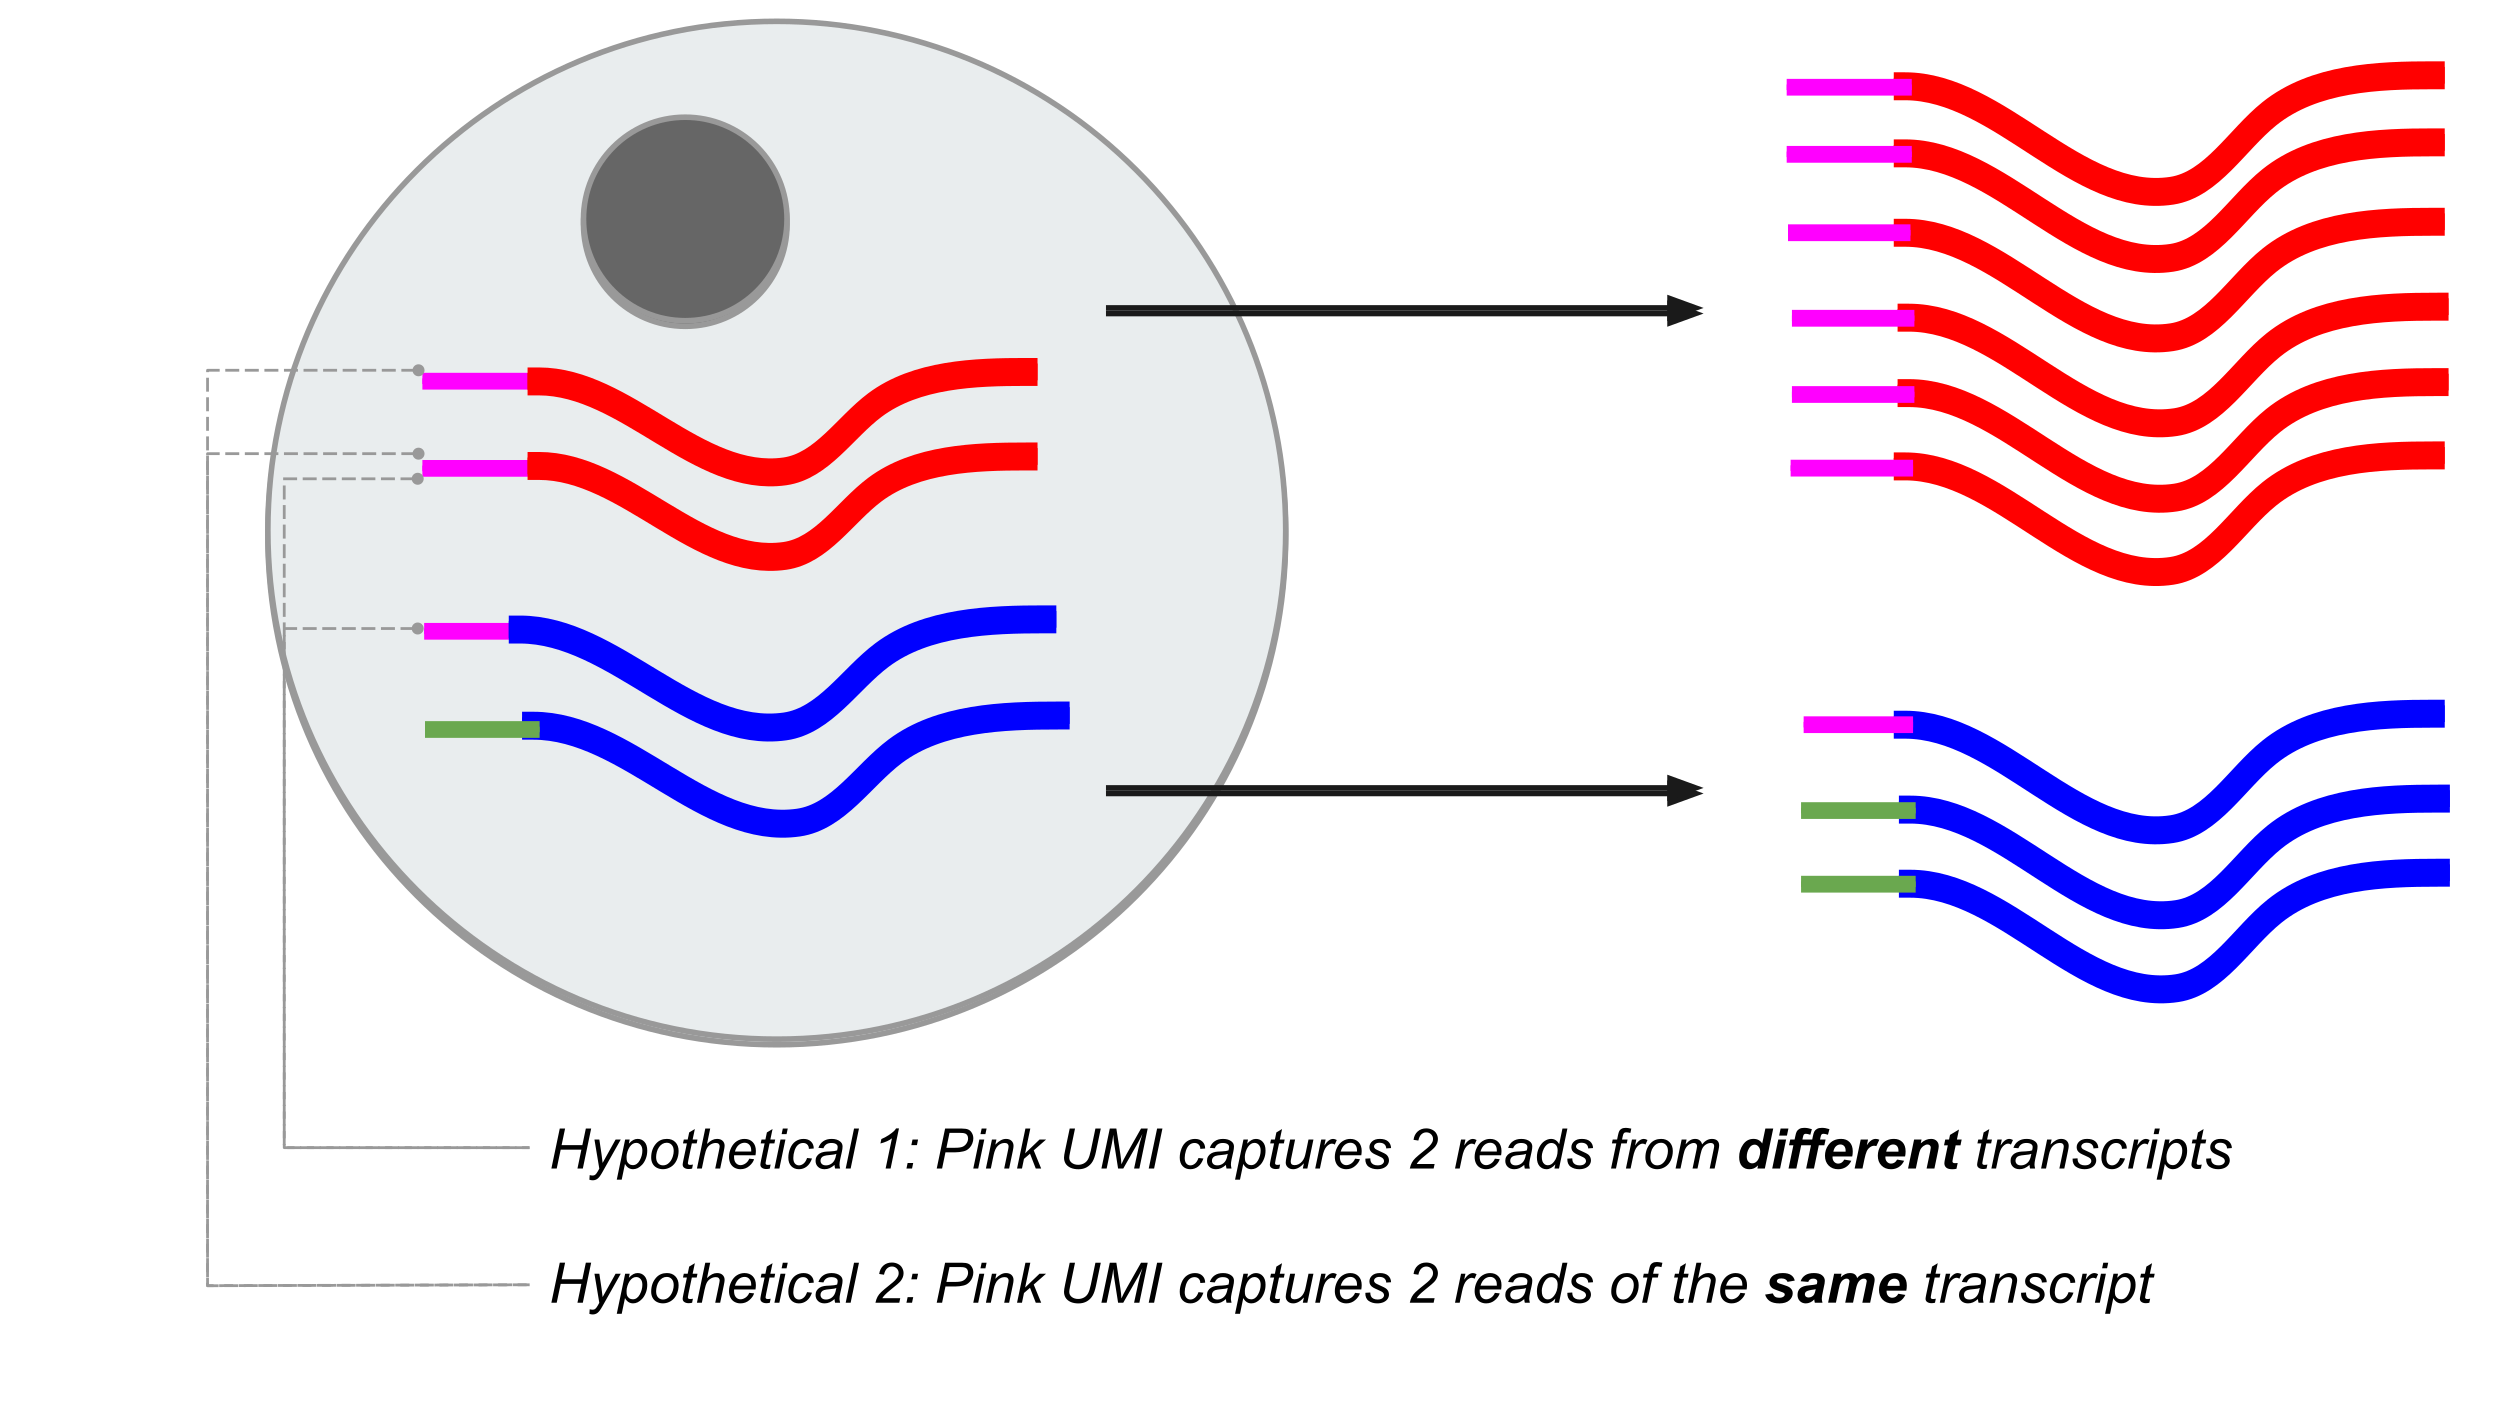 <svg version="1.1" viewBox="0.0 0.0 894.441 508.819" fill="none" stroke="none" stroke-linecap="square" stroke-miterlimit="10" xmlns:xlink="http://www.w3.org/1999/xlink" xmlns="http://www.w3.org/2000/svg"><clipPath id="p.0"><path d="m0 0l894.441 0l0 508.819l-894.441 0l0 -508.819z" clip-rule="nonzero"/></clipPath><g clip-path="url(#p.0)"><path fill="#000000" fill-opacity="0.0" d="m0 0l894.441 0l0 508.819l-894.441 0z" fill-rule="evenodd"/><g filter="url(#shadowFilter-p.1)"><use xlink:href="#p.1" transform="matrix(1.0 0.0 0.0 1.0 0.0 2.0)"/></g><defs><filter id="shadowFilter-p.1" filterUnits="userSpaceOnUse"><feGaussianBlur in="SourceAlpha" stdDeviation="2.0" result="blur"/><feComponentTransfer in="blur" color-interpolation-filters="sRGB"><feFuncR type="linear" slope="0" intercept="0.0"/><feFuncG type="linear" slope="0" intercept="0.0"/><feFuncB type="linear" slope="0" intercept="0.0"/><feFuncA type="linear" slope="0.5" intercept="0"/></feComponentTransfer></filter></defs><g id="p.1"><path fill="#e9edee" d="m95.838 189.71l0 0c0 -100.559 81.519 -182.079 182.079 -182.079l0 0c48.29 0 94.603 19.183 128.749 53.33c34.146 34.146 53.33 80.459 53.33 128.749l0 0c0 100.559 -81.519 182.079 -182.079 182.079l0 0c-100.559 0 -182.079 -81.519 -182.079 -182.079z" fill-rule="evenodd"/><path stroke="#999999" stroke-width="2.0" stroke-linejoin="round" stroke-linecap="butt" d="m95.838 189.71l0 0c0 -100.559 81.519 -182.079 182.079 -182.079l0 0c48.29 0 94.603 19.183 128.749 53.33c34.146 34.146 53.33 80.459 53.33 128.749l0 0c0 100.559 -81.519 182.079 -182.079 182.079l0 0c-100.559 0 -182.079 -81.519 -182.079 -182.079z" fill-rule="evenodd"/></g><g filter="url(#shadowFilter-p.2)"><use xlink:href="#p.2" transform="matrix(1.0 0.0 0.0 1.0 0.0 2.0)"/></g><defs><filter id="shadowFilter-p.2" filterUnits="userSpaceOnUse"><feGaussianBlur in="SourceAlpha" stdDeviation="2.0" result="blur"/><feComponentTransfer in="blur" color-interpolation-filters="sRGB"><feFuncR type="linear" slope="0" intercept="0.0"/><feFuncG type="linear" slope="0" intercept="0.0"/><feFuncB type="linear" slope="0" intercept="0.0"/><feFuncA type="linear" slope="0.5" intercept="0"/></feComponentTransfer></filter></defs><g id="p.2"><path fill="#000000" fill-opacity="0.0" d="m870.67 49.932c-20.05 0 -42.719 0.887 -58.759 13.773c-11.556 9.284 -20.588 25.346 -34.887 27.535c-33.543 5.135 -61.594 -37.373 -95.478 -37.373" fill-rule="evenodd"/><path stroke="#ff0000" stroke-width="8.0" stroke-linejoin="round" stroke-linecap="butt" d="m870.67 49.932c-20.05 0 -42.719 0.887 -58.759 13.773c-11.556 9.284 -20.588 25.346 -34.887 27.535c-33.543 5.135 -61.594 -37.373 -95.478 -37.373" fill-rule="evenodd"/></g><g filter="url(#shadowFilter-p.3)"><use xlink:href="#p.3" transform="matrix(1.0 0.0 0.0 1.0 0.0 2.0)"/></g><defs><filter id="shadowFilter-p.3" filterUnits="userSpaceOnUse"><feGaussianBlur in="SourceAlpha" stdDeviation="2.0" result="blur"/><feComponentTransfer in="blur" color-interpolation-filters="sRGB"><feFuncR type="linear" slope="0" intercept="0.0"/><feFuncG type="linear" slope="0" intercept="0.0"/><feFuncB type="linear" slope="0" intercept="0.0"/><feFuncA type="linear" slope="0.5" intercept="0"/></feComponentTransfer></filter></defs><g id="p.3"><path fill="#000000" fill-opacity="0.0" d="m870.67 78.343c-20.05 0 -42.719 0.887 -58.759 13.773c-11.556 9.284 -20.588 25.346 -34.887 27.535c-33.543 5.135 -61.594 -37.373 -95.478 -37.373" fill-rule="evenodd"/><path stroke="#ff0000" stroke-width="8.0" stroke-linejoin="round" stroke-linecap="butt" d="m870.67 78.343c-20.05 0 -42.719 0.887 -58.759 13.773c-11.556 9.284 -20.588 25.346 -34.887 27.535c-33.543 5.135 -61.594 -37.373 -95.478 -37.373" fill-rule="evenodd"/></g><g filter="url(#shadowFilter-p.4)"><use xlink:href="#p.4" transform="matrix(1.0 0.0 0.0 1.0 0.0 2.0)"/></g><defs><filter id="shadowFilter-p.4" filterUnits="userSpaceOnUse"><feGaussianBlur in="SourceAlpha" stdDeviation="2.0" result="blur"/><feComponentTransfer in="blur" color-interpolation-filters="sRGB"><feFuncR type="linear" slope="0" intercept="0.0"/><feFuncG type="linear" slope="0" intercept="0.0"/><feFuncB type="linear" slope="0" intercept="0.0"/><feFuncA type="linear" slope="0.5" intercept="0"/></feComponentTransfer></filter></defs><g id="p.4"><path fill="#000000" fill-opacity="0.0" d="m872.037 108.721c-20.05 0 -42.719 0.887 -58.759 13.773c-11.556 9.284 -20.588 25.346 -34.887 27.535c-33.543 5.135 -61.594 -37.373 -95.478 -37.373" fill-rule="evenodd"/><path stroke="#ff0000" stroke-width="8.0" stroke-linejoin="round" stroke-linecap="butt" d="m872.037 108.721c-20.05 0 -42.719 0.887 -58.759 13.773c-11.556 9.284 -20.588 25.346 -34.887 27.535c-33.543 5.135 -61.594 -37.373 -95.478 -37.373" fill-rule="evenodd"/></g><g filter="url(#shadowFilter-p.5)"><use xlink:href="#p.5" transform="matrix(1.0 0.0 0.0 1.0 0.0 2.0)"/></g><defs><filter id="shadowFilter-p.5" filterUnits="userSpaceOnUse"><feGaussianBlur in="SourceAlpha" stdDeviation="2.0" result="blur"/><feComponentTransfer in="blur" color-interpolation-filters="sRGB"><feFuncR type="linear" slope="0" intercept="0.0"/><feFuncG type="linear" slope="0" intercept="0.0"/><feFuncB type="linear" slope="0" intercept="0.0"/><feFuncA type="linear" slope="0.5" intercept="0"/></feComponentTransfer></filter></defs><g id="p.5"><path fill="#000000" fill-opacity="0.0" d="m872.037 135.705c-20.05 0 -42.719 0.887 -58.759 13.773c-11.556 9.284 -20.588 25.346 -34.887 27.535c-33.543 5.135 -61.594 -37.373 -95.478 -37.373" fill-rule="evenodd"/><path stroke="#ff0000" stroke-width="8.0" stroke-linejoin="round" stroke-linecap="butt" d="m872.037 135.705c-20.05 0 -42.719 0.887 -58.759 13.773c-11.556 9.284 -20.588 25.346 -34.887 27.535c-33.543 5.135 -61.594 -37.373 -95.478 -37.373" fill-rule="evenodd"/></g><g filter="url(#shadowFilter-p.6)"><use xlink:href="#p.6" transform="matrix(1.0 0.0 0.0 1.0 0.0 2.0)"/></g><defs><filter id="shadowFilter-p.6" filterUnits="userSpaceOnUse"><feGaussianBlur in="SourceAlpha" stdDeviation="2.0" result="blur"/><feComponentTransfer in="blur" color-interpolation-filters="sRGB"><feFuncR type="linear" slope="0" intercept="0.0"/><feFuncG type="linear" slope="0" intercept="0.0"/><feFuncB type="linear" slope="0" intercept="0.0"/><feFuncA type="linear" slope="0.5" intercept="0"/></feComponentTransfer></filter></defs><g id="p.6"><path fill="#000000" fill-opacity="0.0" d="m396.69 110.174l212.819 0" fill-rule="evenodd"/><path stroke="#1a1a1a" stroke-width="2.0" stroke-linejoin="round" stroke-linecap="butt" d="m396.69 110.174l200.819 0" fill-rule="evenodd"/><path fill="#1a1a1a" stroke="#1a1a1a" stroke-width="2.0" stroke-linecap="butt" d="m597.508 113.477l9.076 -3.303l-9.076 -3.303z" fill-rule="evenodd"/></g><g filter="url(#shadowFilter-p.7)"><use xlink:href="#p.7" transform="matrix(1.0 0.0 0.0 1.0 0.0 2.0)"/></g><defs><filter id="shadowFilter-p.7" filterUnits="userSpaceOnUse"><feGaussianBlur in="SourceAlpha" stdDeviation="2.0" result="blur"/><feComponentTransfer in="blur" color-interpolation-filters="sRGB"><feFuncR type="linear" slope="0" intercept="0.0"/><feFuncG type="linear" slope="0" intercept="0.0"/><feFuncB type="linear" slope="0" intercept="0.0"/><feFuncA type="linear" slope="0.5" intercept="0"/></feComponentTransfer></filter></defs><g id="p.7"><path fill="#000000" fill-opacity="0.0" d="m396.69 281.894l212.819 0" fill-rule="evenodd"/><path stroke="#1a1a1a" stroke-width="2.0" stroke-linejoin="round" stroke-linecap="butt" d="m396.69 281.894l200.819 0" fill-rule="evenodd"/><path fill="#1a1a1a" stroke="#1a1a1a" stroke-width="2.0" stroke-linecap="butt" d="m597.508 285.197l9.076 -3.303l-9.076 -3.303z" fill-rule="evenodd"/></g><g filter="url(#shadowFilter-p.8)"><use xlink:href="#p.8" transform="matrix(1.0 0.0 0.0 1.0 0.0 2.0)"/></g><defs><filter id="shadowFilter-p.8" filterUnits="userSpaceOnUse"><feGaussianBlur in="SourceAlpha" stdDeviation="2.0" result="blur"/><feComponentTransfer in="blur" color-interpolation-filters="sRGB"><feFuncR type="linear" slope="0" intercept="0.0"/><feFuncG type="linear" slope="0" intercept="0.0"/><feFuncB type="linear" slope="0" intercept="0.0"/><feFuncA type="linear" slope="0.5" intercept="0"/></feComponentTransfer></filter></defs><g id="p.8"><path fill="#666666" d="m208.762 78.338l0 0c0 -20.108 16.301 -36.409 36.409 -36.409l0 0c9.656 0 18.917 3.836 25.745 10.664c6.828 6.828 10.664 16.089 10.664 25.745l0 0c0 20.108 -16.301 36.409 -36.409 36.409l0 0c-20.108 0 -36.409 -16.301 -36.409 -36.409z" fill-rule="evenodd"/><path stroke="#999999" stroke-width="2.0" stroke-linejoin="round" stroke-linecap="butt" d="m208.762 78.338l0 0c0 -20.108 16.301 -36.409 36.409 -36.409l0 0c9.656 0 18.917 3.836 25.745 10.664c6.828 6.828 10.664 16.089 10.664 25.745l0 0c0 20.108 -16.301 36.409 -36.409 36.409l0 0c-20.108 0 -36.409 -16.301 -36.409 -36.409z" fill-rule="evenodd"/></g><g filter="url(#shadowFilter-p.9)"><use xlink:href="#p.9" transform="matrix(1.0 0.0 0.0 1.0 0.0 2.0)"/></g><defs><filter id="shadowFilter-p.9" filterUnits="userSpaceOnUse"><feGaussianBlur in="SourceAlpha" stdDeviation="2.0" result="blur"/><feComponentTransfer in="blur" color-interpolation-filters="sRGB"><feFuncR type="linear" slope="0" intercept="0.0"/><feFuncG type="linear" slope="0" intercept="0.0"/><feFuncB type="linear" slope="0" intercept="0.0"/><feFuncA type="linear" slope="0.5" intercept="0"/></feComponentTransfer></filter></defs><g id="p.9"><path fill="#000000" fill-opacity="0.0" d="m378.689 254.997c-19.92 0 -42.443 0.822 -58.38 12.774c-11.481 8.61 -20.455 23.507 -34.662 25.538c-33.327 4.763 -61.197 -34.662 -94.862 -34.662" fill-rule="evenodd"/><path stroke="#0000ff" stroke-width="8.0" stroke-linejoin="round" stroke-linecap="butt" d="m378.689 254.997c-19.92 0 -42.443 0.822 -58.38 12.774c-11.481 8.61 -20.455 23.507 -34.662 25.538c-33.327 4.763 -61.197 -34.662 -94.862 -34.662" fill-rule="evenodd"/></g><g filter="url(#shadowFilter-p.10)"><use xlink:href="#p.10" transform="matrix(1.0 0.0 0.0 1.0 0.0 2.0)"/></g><defs><filter id="shadowFilter-p.10" filterUnits="userSpaceOnUse"><feGaussianBlur in="SourceAlpha" stdDeviation="2.0" result="blur"/><feComponentTransfer in="blur" color-interpolation-filters="sRGB"><feFuncR type="linear" slope="0" intercept="0.0"/><feFuncG type="linear" slope="0" intercept="0.0"/><feFuncB type="linear" slope="0" intercept="0.0"/><feFuncA type="linear" slope="0.5" intercept="0"/></feComponentTransfer></filter></defs><g id="p.10"><path fill="#000000" fill-opacity="0.0" d="m193.874 135.386l-40.756 0" fill-rule="evenodd"/><path stroke="#ff00ff" stroke-width="4.0" stroke-linejoin="round" stroke-linecap="butt" d="m193.874 135.386l-40.756 0" fill-rule="evenodd"/></g><g filter="url(#shadowFilter-p.11)"><use xlink:href="#p.11" transform="matrix(1.0 0.0 0.0 1.0 0.0 2.0)"/></g><defs><filter id="shadowFilter-p.11" filterUnits="userSpaceOnUse"><feGaussianBlur in="SourceAlpha" stdDeviation="2.0" result="blur"/><feComponentTransfer in="blur" color-interpolation-filters="sRGB"><feFuncR type="linear" slope="0" intercept="0.0"/><feFuncG type="linear" slope="0" intercept="0.0"/><feFuncB type="linear" slope="0" intercept="0.0"/><feFuncA type="linear" slope="0.5" intercept="0"/></feComponentTransfer></filter></defs><g id="p.11"><path fill="#000000" fill-opacity="0.0" d="m188.908 224.864l-35.15 0" fill-rule="evenodd"/><path stroke="#ff00ff" stroke-width="4.0" stroke-linejoin="round" stroke-linecap="butt" d="m188.908 224.864l-35.15 0" fill-rule="evenodd"/></g><g filter="url(#shadowFilter-p.12)"><use xlink:href="#p.12" transform="matrix(1.0 0.0 0.0 1.0 0.0 2.0)"/></g><defs><filter id="shadowFilter-p.12" filterUnits="userSpaceOnUse"><feGaussianBlur in="SourceAlpha" stdDeviation="2.0" result="blur"/><feComponentTransfer in="blur" color-interpolation-filters="sRGB"><feFuncR type="linear" slope="0" intercept="0.0"/><feFuncG type="linear" slope="0" intercept="0.0"/><feFuncB type="linear" slope="0" intercept="0.0"/><feFuncA type="linear" slope="0.5" intercept="0"/></feComponentTransfer></filter></defs><g id="p.12"><path fill="#000000" fill-opacity="0.0" d="m191.063 259.997l-37.008 0" fill-rule="evenodd"/><path stroke="#6aa84f" stroke-width="4.0" stroke-linejoin="round" stroke-linecap="butt" d="m191.063 259.997l-37.008 0" fill-rule="evenodd"/></g><g filter="url(#shadowFilter-p.13)"><use xlink:href="#p.13" transform="matrix(1.0 0.0 0.0 1.0 0.0 2.0)"/></g><defs><filter id="shadowFilter-p.13" filterUnits="userSpaceOnUse"><feGaussianBlur in="SourceAlpha" stdDeviation="2.0" result="blur"/><feComponentTransfer in="blur" color-interpolation-filters="sRGB"><feFuncR type="linear" slope="0" intercept="0.0"/><feFuncG type="linear" slope="0" intercept="0.0"/><feFuncB type="linear" slope="0" intercept="0.0"/><feFuncA type="linear" slope="0.5" intercept="0"/></feComponentTransfer></filter></defs><g id="p.13"><path fill="#000000" fill-opacity="0.0" d="m373.931 220.588c-19.92 0 -42.443 0.822 -58.38 12.774c-11.481 8.61 -20.455 23.507 -34.662 25.538c-33.327 4.763 -61.197 -34.662 -94.862 -34.662" fill-rule="evenodd"/><path stroke="#0000ff" stroke-width="8.0" stroke-linejoin="round" stroke-linecap="butt" d="m373.931 220.588c-19.92 0 -42.443 0.822 -58.38 12.774c-11.481 8.61 -20.455 23.507 -34.662 25.538c-33.327 4.763 -61.197 -34.662 -94.862 -34.662" fill-rule="evenodd"/></g><g filter="url(#shadowFilter-p.14)"><use xlink:href="#p.14" transform="matrix(1.0 0.0 0.0 1.0 0.0 2.0)"/></g><defs><filter id="shadowFilter-p.14" filterUnits="userSpaceOnUse"><feGaussianBlur in="SourceAlpha" stdDeviation="2.0" result="blur"/><feComponentTransfer in="blur" color-interpolation-filters="sRGB"><feFuncR type="linear" slope="0" intercept="0.0"/><feFuncG type="linear" slope="0" intercept="0.0"/><feFuncB type="linear" slope="0" intercept="0.0"/><feFuncA type="linear" slope="0.5" intercept="0"/></feComponentTransfer></filter></defs><g id="p.14"><path fill="#000000" fill-opacity="0.0" d="m367.206 132.073c-18.495 0 -39.406 0.763 -54.202 11.86c-10.66 7.994 -18.991 21.825 -32.181 23.71c-30.942 4.422 -56.817 -32.181 -88.073 -32.181" fill-rule="evenodd"/><path stroke="#ff0000" stroke-width="8.0" stroke-linejoin="round" stroke-linecap="butt" d="m367.206 132.073c-18.495 0 -39.406 0.763 -54.202 11.86c-10.66 7.994 -18.991 21.825 -32.181 23.71c-30.942 4.422 -56.817 -32.181 -88.073 -32.181" fill-rule="evenodd"/></g><g filter="url(#shadowFilter-p.15)"><use xlink:href="#p.15" transform="matrix(1.0 0.0 0.0 1.0 0.0 2.0)"/></g><defs><filter id="shadowFilter-p.15" filterUnits="userSpaceOnUse"><feGaussianBlur in="SourceAlpha" stdDeviation="2.0" result="blur"/><feComponentTransfer in="blur" color-interpolation-filters="sRGB"><feFuncR type="linear" slope="0" intercept="0.0"/><feFuncG type="linear" slope="0" intercept="0.0"/><feFuncB type="linear" slope="0" intercept="0.0"/><feFuncA type="linear" slope="0.5" intercept="0"/></feComponentTransfer></filter></defs><g id="p.15"><path fill="#000000" fill-opacity="0.0" d="m870.67 161.931c-20.05 0 -42.719 0.887 -58.759 13.773c-11.556 9.284 -20.588 25.346 -34.887 27.535c-33.543 5.135 -61.594 -37.373 -95.478 -37.373" fill-rule="evenodd"/><path stroke="#ff0000" stroke-width="8.0" stroke-linejoin="round" stroke-linecap="butt" d="m870.67 161.931c-20.05 0 -42.719 0.887 -58.759 13.773c-11.556 9.284 -20.588 25.346 -34.887 27.535c-33.543 5.135 -61.594 -37.373 -95.478 -37.373" fill-rule="evenodd"/></g><g filter="url(#shadowFilter-p.16)"><use xlink:href="#p.16" transform="matrix(1.0 0.0 0.0 1.0 0.0 2.0)"/></g><defs><filter id="shadowFilter-p.16" filterUnits="userSpaceOnUse"><feGaussianBlur in="SourceAlpha" stdDeviation="2.0" result="blur"/><feComponentTransfer in="blur" color-interpolation-filters="sRGB"><feFuncR type="linear" slope="0" intercept="0.0"/><feFuncG type="linear" slope="0" intercept="0.0"/><feFuncB type="linear" slope="0" intercept="0.0"/><feFuncA type="linear" slope="0.5" intercept="0"/></feComponentTransfer></filter></defs><g id="p.16"><path fill="#000000" fill-opacity="0.0" d="m870.67 254.344c-20.05 0 -42.719 0.887 -58.759 13.773c-11.556 9.284 -20.588 25.346 -34.887 27.535c-33.543 5.135 -61.594 -37.373 -95.478 -37.373" fill-rule="evenodd"/><path stroke="#0000ff" stroke-width="8.0" stroke-linejoin="round" stroke-linecap="butt" d="m870.67 254.344c-20.05 0 -42.719 0.887 -58.759 13.773c-11.556 9.284 -20.588 25.346 -34.887 27.535c-33.543 5.135 -61.594 -37.373 -95.478 -37.373" fill-rule="evenodd"/></g><g filter="url(#shadowFilter-p.17)"><use xlink:href="#p.17" transform="matrix(1.0 0.0 0.0 1.0 0.0 2.0)"/></g><defs><filter id="shadowFilter-p.17" filterUnits="userSpaceOnUse"><feGaussianBlur in="SourceAlpha" stdDeviation="2.0" result="blur"/><feComponentTransfer in="blur" color-interpolation-filters="sRGB"><feFuncR type="linear" slope="0" intercept="0.0"/><feFuncG type="linear" slope="0" intercept="0.0"/><feFuncB type="linear" slope="0" intercept="0.0"/><feFuncA type="linear" slope="0.5" intercept="0"/></feComponentTransfer></filter></defs><g id="p.17"><path fill="#000000" fill-opacity="0.0" d="m872.506 284.722c-20.05 0 -42.719 0.887 -58.759 13.773c-11.556 9.284 -20.588 25.346 -34.887 27.535c-33.543 5.135 -61.594 -37.373 -95.478 -37.373" fill-rule="evenodd"/><path stroke="#0000ff" stroke-width="8.0" stroke-linejoin="round" stroke-linecap="butt" d="m872.506 284.722c-20.05 0 -42.719 0.887 -58.759 13.773c-11.556 9.284 -20.588 25.346 -34.887 27.535c-33.543 5.135 -61.594 -37.373 -95.478 -37.373" fill-rule="evenodd"/></g><g filter="url(#shadowFilter-p.18)"><use xlink:href="#p.18" transform="matrix(1.0 0.0 0.0 1.0 0.0 2.0)"/></g><defs><filter id="shadowFilter-p.18" filterUnits="userSpaceOnUse"><feGaussianBlur in="SourceAlpha" stdDeviation="2.0" result="blur"/><feComponentTransfer in="blur" color-interpolation-filters="sRGB"><feFuncR type="linear" slope="0" intercept="0.0"/><feFuncG type="linear" slope="0" intercept="0.0"/><feFuncB type="linear" slope="0" intercept="0.0"/><feFuncA type="linear" slope="0.5" intercept="0"/></feComponentTransfer></filter></defs><g id="p.18"><path fill="#000000" fill-opacity="0.0" d="m872.506 311.238c-20.05 0 -42.719 0.887 -58.759 13.773c-11.556 9.284 -20.588 25.346 -34.887 27.535c-33.543 5.135 -61.594 -37.373 -95.478 -37.373" fill-rule="evenodd"/><path stroke="#0000ff" stroke-width="8.0" stroke-linejoin="round" stroke-linecap="butt" d="m872.506 311.238c-20.05 0 -42.719 0.887 -58.759 13.773c-11.556 9.284 -20.588 25.346 -34.887 27.535c-33.543 5.135 -61.594 -37.373 -95.478 -37.373" fill-rule="evenodd"/></g><g filter="url(#shadowFilter-p.19)"><use xlink:href="#p.19" transform="matrix(1.0 0.0 0.0 1.0 0.0 2.0)"/></g><defs><filter id="shadowFilter-p.19" filterUnits="userSpaceOnUse"><feGaussianBlur in="SourceAlpha" stdDeviation="2.0" result="blur"/><feComponentTransfer in="blur" color-interpolation-filters="sRGB"><feFuncR type="linear" slope="0" intercept="0.0"/><feFuncG type="linear" slope="0" intercept="0.0"/><feFuncB type="linear" slope="0" intercept="0.0"/><feFuncA type="linear" slope="0.5" intercept="0"/></feComponentTransfer></filter></defs><g id="p.19"><path fill="#000000" fill-opacity="0.0" d="m683.383 315.348l-37.008 0" fill-rule="evenodd"/><path stroke="#6aa84f" stroke-width="4.0" stroke-linejoin="round" stroke-linecap="butt" d="m683.383 315.348l-37.008 0" fill-rule="evenodd"/></g><g filter="url(#shadowFilter-p.20)"><use xlink:href="#p.20" transform="matrix(1.0 0.0 0.0 1.0 0.0 2.0)"/></g><defs><filter id="shadowFilter-p.20" filterUnits="userSpaceOnUse"><feGaussianBlur in="SourceAlpha" stdDeviation="2.0" result="blur"/><feComponentTransfer in="blur" color-interpolation-filters="sRGB"><feFuncR type="linear" slope="0" intercept="0.0"/><feFuncG type="linear" slope="0" intercept="0.0"/><feFuncB type="linear" slope="0" intercept="0.0"/><feFuncA type="linear" slope="0.5" intercept="0"/></feComponentTransfer></filter></defs><g id="p.20"><path fill="#000000" fill-opacity="0.0" d="m683.383 289.006l-37.008 0" fill-rule="evenodd"/><path stroke="#6aa84f" stroke-width="4.0" stroke-linejoin="round" stroke-linecap="butt" d="m683.383 289.006l-37.008 0" fill-rule="evenodd"/></g><g filter="url(#shadowFilter-p.21)"><use xlink:href="#p.21" transform="matrix(1.0 0.0 0.0 1.0 0.0 2.0)"/></g><defs><filter id="shadowFilter-p.21" filterUnits="userSpaceOnUse"><feGaussianBlur in="SourceAlpha" stdDeviation="2.0" result="blur"/><feComponentTransfer in="blur" color-interpolation-filters="sRGB"><feFuncR type="linear" slope="0" intercept="0.0"/><feFuncG type="linear" slope="0" intercept="0.0"/><feFuncB type="linear" slope="0" intercept="0.0"/><feFuncA type="linear" slope="0.5" intercept="0"/></feComponentTransfer></filter></defs><g id="p.21"><path fill="#000000" fill-opacity="0.0" d="m682.453 258.277l-35.15 0" fill-rule="evenodd"/><path stroke="#ff00ff" stroke-width="4.0" stroke-linejoin="round" stroke-linecap="butt" d="m682.453 258.277l-35.15 0" fill-rule="evenodd"/></g><g filter="url(#shadowFilter-p.22)"><use xlink:href="#p.22" transform="matrix(1.0 0.0 0.0 1.0 0.0 2.0)"/></g><defs><filter id="shadowFilter-p.22" filterUnits="userSpaceOnUse"><feGaussianBlur in="SourceAlpha" stdDeviation="2.0" result="blur"/><feComponentTransfer in="blur" color-interpolation-filters="sRGB"><feFuncR type="linear" slope="0" intercept="0.0"/><feFuncG type="linear" slope="0" intercept="0.0"/><feFuncB type="linear" slope="0" intercept="0.0"/><feFuncA type="linear" slope="0.5" intercept="0"/></feComponentTransfer></filter></defs><g id="p.22"><path fill="#000000" fill-opacity="0.0" d="m682.453 166.488l-39.811 0" fill-rule="evenodd"/><path stroke="#ff00ff" stroke-width="4.0" stroke-linejoin="round" stroke-linecap="butt" d="m682.453 166.488l-39.811 0" fill-rule="evenodd"/></g><g filter="url(#shadowFilter-p.23)"><use xlink:href="#p.23" transform="matrix(1.0 0.0 0.0 1.0 0.0 2.0)"/></g><defs><filter id="shadowFilter-p.23" filterUnits="userSpaceOnUse"><feGaussianBlur in="SourceAlpha" stdDeviation="2.0" result="blur"/><feComponentTransfer in="blur" color-interpolation-filters="sRGB"><feFuncR type="linear" slope="0" intercept="0.0"/><feFuncG type="linear" slope="0" intercept="0.0"/><feFuncB type="linear" slope="0" intercept="0.0"/><feFuncA type="linear" slope="0.5" intercept="0"/></feComponentTransfer></filter></defs><g id="p.23"><path fill="#000000" fill-opacity="0.0" d="m682.921 140.146l-39.811 0" fill-rule="evenodd"/><path stroke="#ff00ff" stroke-width="4.0" stroke-linejoin="round" stroke-linecap="butt" d="m682.921 140.146l-39.811 0" fill-rule="evenodd"/></g><g filter="url(#shadowFilter-p.24)"><use xlink:href="#p.24" transform="matrix(1.0 0.0 0.0 1.0 0.0 2.0)"/></g><defs><filter id="shadowFilter-p.24" filterUnits="userSpaceOnUse"><feGaussianBlur in="SourceAlpha" stdDeviation="2.0" result="blur"/><feComponentTransfer in="blur" color-interpolation-filters="sRGB"><feFuncR type="linear" slope="0" intercept="0.0"/><feFuncG type="linear" slope="0" intercept="0.0"/><feFuncB type="linear" slope="0" intercept="0.0"/><feFuncA type="linear" slope="0.5" intercept="0"/></feComponentTransfer></filter></defs><g id="p.24"><path fill="#000000" fill-opacity="0.0" d="m682.921 112.867l-39.811 0" fill-rule="evenodd"/><path stroke="#ff00ff" stroke-width="4.0" stroke-linejoin="round" stroke-linecap="butt" d="m682.921 112.867l-39.811 0" fill-rule="evenodd"/></g><g filter="url(#shadowFilter-p.25)"><use xlink:href="#p.25" transform="matrix(1.0 0.0 0.0 1.0 0.0 2.0)"/></g><defs><filter id="shadowFilter-p.25" filterUnits="userSpaceOnUse"><feGaussianBlur in="SourceAlpha" stdDeviation="2.0" result="blur"/><feComponentTransfer in="blur" color-interpolation-filters="sRGB"><feFuncR type="linear" slope="0" intercept="0.0"/><feFuncG type="linear" slope="0" intercept="0.0"/><feFuncB type="linear" slope="0" intercept="0.0"/><feFuncA type="linear" slope="0.5" intercept="0"/></feComponentTransfer></filter></defs><g id="p.25"><path fill="#000000" fill-opacity="0.0" d="m681.516 82.272l-39.811 0" fill-rule="evenodd"/><path stroke="#ff00ff" stroke-width="4.0" stroke-linejoin="round" stroke-linecap="butt" d="m681.516 82.272l-39.811 0" fill-rule="evenodd"/></g><g filter="url(#shadowFilter-p.26)"><use xlink:href="#p.26" transform="matrix(1.0 0.0 0.0 1.0 0.0 2.0)"/></g><defs><filter id="shadowFilter-p.26" filterUnits="userSpaceOnUse"><feGaussianBlur in="SourceAlpha" stdDeviation="2.0" result="blur"/><feComponentTransfer in="blur" color-interpolation-filters="sRGB"><feFuncR type="linear" slope="0" intercept="0.0"/><feFuncG type="linear" slope="0" intercept="0.0"/><feFuncB type="linear" slope="0" intercept="0.0"/><feFuncA type="linear" slope="0.5" intercept="0"/></feComponentTransfer></filter></defs><g id="p.26"><path fill="#000000" fill-opacity="0.0" d="m681.99 54.214l-40.756 0" fill-rule="evenodd"/><path stroke="#ff00ff" stroke-width="4.0" stroke-linejoin="round" stroke-linecap="butt" d="m681.99 54.214l-40.756 0" fill-rule="evenodd"/></g><g filter="url(#shadowFilter-p.27)"><use xlink:href="#p.27" transform="matrix(1.0 0.0 0.0 1.0 0.0 2.0)"/></g><defs><filter id="shadowFilter-p.27" filterUnits="userSpaceOnUse"><feGaussianBlur in="SourceAlpha" stdDeviation="2.0" result="blur"/><feComponentTransfer in="blur" color-interpolation-filters="sRGB"><feFuncR type="linear" slope="0" intercept="0.0"/><feFuncG type="linear" slope="0" intercept="0.0"/><feFuncB type="linear" slope="0" intercept="0.0"/><feFuncA type="linear" slope="0.5" intercept="0"/></feComponentTransfer></filter></defs><g id="p.27"><path fill="#000000" fill-opacity="0.0" d="m870.67 25.932c-20.05 0 -42.719 0.887 -58.759 13.773c-11.556 9.284 -20.588 25.346 -34.887 27.535c-33.543 5.135 -61.594 -37.373 -95.478 -37.373" fill-rule="evenodd"/><path stroke="#ff0000" stroke-width="8.0" stroke-linejoin="round" stroke-linecap="butt" d="m870.67 25.932c-20.05 0 -42.719 0.887 -58.759 13.773c-11.556 9.284 -20.588 25.346 -34.887 27.535c-33.543 5.135 -61.594 -37.373 -95.478 -37.373" fill-rule="evenodd"/></g><g filter="url(#shadowFilter-p.28)"><use xlink:href="#p.28" transform="matrix(1.0 0.0 0.0 1.0 0.0 2.0)"/></g><defs><filter id="shadowFilter-p.28" filterUnits="userSpaceOnUse"><feGaussianBlur in="SourceAlpha" stdDeviation="2.0" result="blur"/><feComponentTransfer in="blur" color-interpolation-filters="sRGB"><feFuncR type="linear" slope="0" intercept="0.0"/><feFuncG type="linear" slope="0" intercept="0.0"/><feFuncB type="linear" slope="0" intercept="0.0"/><feFuncA type="linear" slope="0.5" intercept="0"/></feComponentTransfer></filter></defs><g id="p.28"><path fill="#000000" fill-opacity="0.0" d="m681.99 30.214l-40.756 0" fill-rule="evenodd"/><path stroke="#ff00ff" stroke-width="4.0" stroke-linejoin="round" stroke-linecap="butt" d="m681.99 30.214l-40.756 0" fill-rule="evenodd"/></g><g filter="url(#shadowFilter-p.29)"><use xlink:href="#p.29" transform="matrix(1.0 0.0 0.0 1.0 0.0 2.0)"/></g><defs><filter id="shadowFilter-p.29" filterUnits="userSpaceOnUse"><feGaussianBlur in="SourceAlpha" stdDeviation="2.0" result="blur"/><feComponentTransfer in="blur" color-interpolation-filters="sRGB"><feFuncR type="linear" slope="0" intercept="0.0"/><feFuncG type="linear" slope="0" intercept="0.0"/><feFuncB type="linear" slope="0" intercept="0.0"/><feFuncA type="linear" slope="0.5" intercept="0"/></feComponentTransfer></filter></defs><g id="p.29"><path fill="#000000" fill-opacity="0.0" d="m193.874 166.575l-40.756 0" fill-rule="evenodd"/><path stroke="#ff00ff" stroke-width="4.0" stroke-linejoin="round" stroke-linecap="butt" d="m193.874 166.575l-40.756 0" fill-rule="evenodd"/></g><g filter="url(#shadowFilter-p.30)"><use xlink:href="#p.30" transform="matrix(1.0 0.0 0.0 1.0 0.0 2.0)"/></g><defs><filter id="shadowFilter-p.30" filterUnits="userSpaceOnUse"><feGaussianBlur in="SourceAlpha" stdDeviation="2.0" result="blur"/><feComponentTransfer in="blur" color-interpolation-filters="sRGB"><feFuncR type="linear" slope="0" intercept="0.0"/><feFuncG type="linear" slope="0" intercept="0.0"/><feFuncB type="linear" slope="0" intercept="0.0"/><feFuncA type="linear" slope="0.5" intercept="0"/></feComponentTransfer></filter></defs><g id="p.30"><path fill="#000000" fill-opacity="0.0" d="m367.206 162.314c-18.495 0 -39.406 0.763 -54.202 11.86c-10.66 7.994 -18.991 21.825 -32.181 23.71c-30.942 4.422 -56.817 -32.181 -88.073 -32.181" fill-rule="evenodd"/><path stroke="#ff0000" stroke-width="8.0" stroke-linejoin="round" stroke-linecap="butt" d="m367.206 162.314c-18.495 0 -39.406 0.763 -54.202 11.86c-10.66 7.994 -18.991 21.825 -32.181 23.71c-30.942 4.422 -56.817 -32.181 -88.073 -32.181" fill-rule="evenodd"/></g><path fill="#000000" fill-opacity="0.0" d="m151.885 132.478l-77.63 0l0 327.507l114.748 -0.323" fill-rule="evenodd"/><path stroke="#999999" stroke-width="1.0" stroke-linejoin="round" stroke-linecap="butt" stroke-dasharray="4.0,3.0" d="m148.095 132.478l-73.84 0l0 327.507l114.748 -0.323" fill-rule="evenodd"/><path fill="#999999" stroke="#999999" stroke-width="1.0" stroke-linecap="butt" d="m151.385 132.478c0 0.909 -0.736 1.645 -1.645 1.645c-0.909 0 -1.645 -0.736 -1.645 -1.645c0 -0.909 0.736 -1.645 1.645 -1.645c0.909 0 1.645 0.736 1.645 1.645z" fill-rule="nonzero"/><path fill="#000000" fill-opacity="0.0" d="m151.885 162.315l-77.63 0l0 297.696l114.748 -0.349" fill-rule="evenodd"/><path stroke="#999999" stroke-width="1.0" stroke-linejoin="round" stroke-linecap="butt" stroke-dasharray="4.0,3.0" d="m148.095 162.315l-73.84 0l0 297.696l114.748 -0.349" fill-rule="evenodd"/><path fill="#999999" stroke="#999999" stroke-width="1.0" stroke-linecap="butt" d="m151.385 162.315c0 0.909 -0.736 1.645 -1.645 1.645c-0.909 0 -1.645 -0.736 -1.645 -1.645c0 -0.909 0.736 -1.645 1.645 -1.645c0.909 0 1.645 0.736 1.645 1.645z" fill-rule="nonzero"/><path fill="#000000" fill-opacity="0.0" d="m151.588 224.864l-49.893 0l0 185.736l87.313 0" fill-rule="evenodd"/><path stroke="#999999" stroke-width="1.0" stroke-linejoin="round" stroke-linecap="butt" stroke-dasharray="4.0,3.0" d="m147.798 224.864l-46.103 0l0 185.736l87.313 0" fill-rule="evenodd"/><path fill="#999999" stroke="#999999" stroke-width="1.0" stroke-linecap="butt" d="m151.088 224.864c0 0.909 -0.736 1.645 -1.645 1.645c-0.909 0 -1.645 -0.736 -1.645 -1.645c0 -0.909 0.736 -1.645 1.645 -1.645c0.909 0 1.645 0.736 1.645 1.645z" fill-rule="nonzero"/><path fill="#000000" fill-opacity="0.0" d="m151.588 171.294l-49.893 0l0 239.313l87.313 0" fill-rule="evenodd"/><path stroke="#999999" stroke-width="1.0" stroke-linejoin="round" stroke-linecap="butt" stroke-dasharray="4.0,3.0" d="m147.798 171.294l-46.103 0l0 239.313l87.313 0" fill-rule="evenodd"/><path fill="#999999" stroke="#999999" stroke-width="1.0" stroke-linecap="butt" d="m151.088 171.294c0 0.909 -0.736 1.645 -1.645 1.645c-0.909 0 -1.645 -0.736 -1.645 -1.645c0 -0.909 0.736 -1.645 1.645 -1.645c0.909 0 1.645 0.736 1.645 1.645z" fill-rule="nonzero"/><path fill="#000000" fill-opacity="0.0" d="m187.425 437.877l662.016 0l0 42.142l-662.016 0z" fill-rule="evenodd"/><path fill="#000000" d="m197.269 466.077l3.0 -14.312l1.906 0l-1.25 5.938l7.422 0l1.25 -5.938l1.906 0l-2.984 14.312l-1.922 0l1.406 -6.75l-7.406 0l-1.422 6.75l-1.906 0zm13.6 4.0l0.109 -1.656q0.547 0.156 1.062 0.156q0.531 0 0.875 -0.25q0.422 -0.312 0.938 -1.203l0.562 -1.016l-1.734 -10.406l1.75 0l0.781 5.25q0.234 1.547 0.391 3.109l4.641 -8.359l1.844 0l-6.609 11.75q-0.953 1.719 -1.703 2.266q-0.734 0.562 -1.703 0.562q-0.609 0 -1.203 -0.203zm9.797 -0.031l3.0 -14.344l1.625 0l-0.297 1.453q0.906 -0.953 1.625 -1.312q0.719 -0.375 1.516 -0.375q1.484 0 2.453 1.078q0.984 1.078 0.984 3.094q0 1.625 -0.547 2.953q-0.531 1.328 -1.312 2.141q-0.781 0.812 -1.578 1.203q-0.797 0.375 -1.641 0.375q-1.859 0 -2.891 -1.891l-1.172 5.625l-1.766 0zm3.5 -8.203q0 1.156 0.156 1.609q0.25 0.625 0.797 1.016q0.562 0.391 1.297 0.391q1.531 0 2.469 -1.703q0.938 -1.719 0.938 -3.5q0 -1.328 -0.641 -2.047q-0.625 -0.719 -1.562 -0.719q-0.672 0 -1.25 0.359q-0.578 0.359 -1.078 1.078q-0.484 0.703 -0.812 1.734q-0.312 1.016 -0.312 1.781zm8.811 0.297q0 -3.031 1.781 -5.031q1.469 -1.641 3.859 -1.641q1.875 0 3.016 1.172q1.156 1.172 1.156 3.172q0 1.781 -0.719 3.328q-0.719 1.531 -2.062 2.359q-1.328 0.812 -2.797 0.812q-1.219 0 -2.219 -0.516q-0.984 -0.516 -1.5 -1.469q-0.516 -0.953 -0.516 -2.188zm1.766 -0.172q0 1.469 0.703 2.219q0.703 0.75 1.781 0.75q0.562 0 1.125 -0.219q0.562 -0.234 1.031 -0.703q0.484 -0.469 0.812 -1.062q0.344 -0.609 0.547 -1.297q0.297 -0.969 0.297 -1.859q0 -1.406 -0.703 -2.172q-0.703 -0.781 -1.781 -0.781q-0.828 0 -1.516 0.391q-0.688 0.391 -1.234 1.156q-0.547 0.766 -0.812 1.781q-0.25 1.0 -0.25 1.797zm13.17 2.672l-0.297 1.453q-0.625 0.156 -1.234 0.156q-1.047 0 -1.672 -0.516q-0.469 -0.391 -0.469 -1.062q0 -0.344 0.25 -1.578l1.266 -6.016l-1.406 0l0.297 -1.375l1.391 0l0.531 -2.547l2.031 -1.219l-0.797 3.766l1.734 0l-0.281 1.375l-1.734 0l-1.203 5.734q-0.219 1.094 -0.219 1.297q0 0.312 0.172 0.484q0.188 0.172 0.594 0.172q0.594 0 1.047 -0.125zm1.432 1.438l2.984 -14.312l1.766 0l-1.141 5.5q0.984 -0.969 1.828 -1.375q0.859 -0.422 1.75 -0.422q1.297 0 2.0 0.688q0.719 0.672 0.719 1.781q0 0.547 -0.312 2.016l-1.281 6.125l-1.766 0l1.313 -6.281q0.281 -1.359 0.281 -1.719q0 -0.5 -0.359 -0.828q-0.344 -0.328 -1.0 -0.328q-0.953 0 -1.828 0.516q-0.875 0.5 -1.375 1.375q-0.484 0.875 -0.891 2.812l-0.922 4.453l-1.766 0zm18.732 -3.531l1.719 0.188q-0.375 1.266 -1.703 2.422q-1.328 1.156 -3.172 1.156q-1.156 0 -2.125 -0.531q-0.953 -0.531 -1.469 -1.547q-0.5 -1.016 -0.5 -2.312q0 -1.703 0.781 -3.297q0.797 -1.594 2.047 -2.375q1.25 -0.781 2.703 -0.781q1.859 0 2.969 1.156q1.109 1.156 1.109 3.141q0 0.766 -0.141 1.562l-7.641 0q-0.031 0.312 -0.031 0.547q0 1.453 0.656 2.219q0.672 0.766 1.641 0.766q0.906 0 1.781 -0.594q0.891 -0.594 1.375 -1.719zm-5.141 -2.562l5.828 0q0 -0.281 0 -0.391q0 -1.328 -0.672 -2.031q-0.656 -0.719 -1.688 -0.719q-1.141 0 -2.078 0.781q-0.922 0.781 -1.391 2.359zm12.779 4.656l-0.297 1.453q-0.625 0.156 -1.234 0.156q-1.047 0 -1.672 -0.516q-0.469 -0.391 -0.469 -1.062q0 -0.344 0.25 -1.578l1.266 -6.016l-1.406 0l0.297 -1.375l1.391 0l0.531 -2.547l2.031 -1.219l-0.797 3.766l1.734 0l-0.281 1.375l-1.734 0l-1.203 5.734q-0.219 1.094 -0.219 1.297q0 0.312 0.172 0.484q0.188 0.172 0.594 0.172q0.594 0 1.047 -0.125zm3.932 -10.875l0.422 -2.0l1.766 0l-0.422 2.0l-1.766 0zm-2.578 12.312l2.172 -10.375l1.766 0l-2.172 10.375l-1.766 0zm11.678 -3.781l1.766 0.188q-0.672 1.938 -1.906 2.891q-1.219 0.938 -2.781 0.938q-1.688 0 -2.734 -1.094q-1.047 -1.094 -1.047 -3.062q0 -1.688 0.672 -3.328q0.672 -1.641 1.922 -2.5q1.266 -0.859 2.875 -0.859q1.672 0 2.641 0.953q0.984 0.938 0.984 2.484l-1.734 0.125q-0.016 -0.984 -0.578 -1.547q-0.562 -0.562 -1.484 -0.562q-1.062 0 -1.844 0.688q-0.781 0.672 -1.234 2.047q-0.438 1.359 -0.438 2.625q0 1.328 0.578 2.0q0.594 0.656 1.453 0.656q0.859 0 1.641 -0.641q0.797 -0.656 1.25 -2.0zm9.828 2.484q-0.922 0.797 -1.766 1.172q-0.844 0.359 -1.812 0.359q-1.438 0 -2.328 -0.844q-0.875 -0.844 -0.875 -2.172q0 -0.859 0.391 -1.531q0.406 -0.672 1.062 -1.078q0.656 -0.406 1.594 -0.578q0.594 -0.109 2.266 -0.172q1.672 -0.078 2.391 -0.359q0.203 -0.734 0.203 -1.203q0 -0.625 -0.453 -0.969q-0.609 -0.484 -1.797 -0.484q-1.109 0 -1.828 0.5q-0.703 0.484 -1.016 1.391l-1.797 -0.156q0.547 -1.547 1.734 -2.359q1.188 -0.828 3.0 -0.828q1.922 0 3.047 0.922q0.859 0.688 0.859 1.781q0 0.828 -0.25 1.922l-0.578 2.578q-0.266 1.234 -0.266 2.0q0 0.484 0.219 1.406l-1.797 0q-0.141 -0.516 -0.203 -1.297zm0.656 -3.953q-0.375 0.141 -0.797 0.219q-0.422 0.078 -1.422 0.172q-1.547 0.125 -2.188 0.344q-0.625 0.203 -0.953 0.672q-0.312 0.453 -0.312 1.016q0 0.734 0.5 1.219q0.516 0.469 1.469 0.469q0.875 0 1.688 -0.453q0.812 -0.469 1.281 -1.297q0.469 -0.828 0.734 -2.359zm3.342 5.25l2.984 -14.312l1.766 0l-2.984 14.312l-1.766 0zm10.641 0q0.281 -1.281 0.75 -2.141q0.484 -0.875 1.281 -1.641q0.812 -0.781 3.094 -2.609q1.391 -1.094 1.891 -1.625q0.734 -0.766 1.078 -1.5q0.219 -0.5 0.219 -1.078q0 -0.984 -0.703 -1.672q-0.688 -0.688 -1.703 -0.688q-1.016 0 -1.766 0.703q-0.75 0.688 -1.078 2.234l-1.719 -0.266q0.25 -1.891 1.469 -2.984q1.234 -1.109 3.062 -1.109q1.219 0 2.203 0.516q1.0 0.5 1.484 1.422q0.5 0.906 0.5 1.891q0 1.422 -1.016 2.75q-0.625 0.812 -3.672 3.219q-1.297 1.047 -1.938 1.719q-0.641 0.656 -0.969 1.234l6.406 0l-0.344 1.625l-8.531 0zm12.842 -8.375l0.422 -2.0l1.984 0l-0.406 2.0l-2.0 0zm-1.75 8.375l0.422 -2.0l2.0 0l-0.422 2.0l-2.0 0zm10.832 0l3.0 -14.312l5.969 0q1.562 0 2.328 0.359q0.781 0.344 1.281 1.219q0.516 0.859 0.516 1.938q0 0.891 -0.359 1.812q-0.359 0.906 -0.922 1.5q-0.547 0.594 -1.109 0.906q-0.562 0.297 -1.203 0.438q-1.391 0.328 -2.797 0.328l-3.578 0l-1.203 5.812l-1.922 0zm3.469 -7.438l3.156 0q1.828 0 2.688 -0.391q0.859 -0.391 1.375 -1.203q0.531 -0.812 0.531 -1.719q0 -0.703 -0.281 -1.141q-0.266 -0.453 -0.766 -0.656q-0.5 -0.219 -1.922 -0.219l-3.672 0l-1.109 5.328zm12.184 -4.875l0.422 -2.0l1.766 0l-0.422 2.0l-1.766 0zm-2.578 12.312l2.172 -10.375l1.766 0l-2.172 10.375l-1.766 0zm4.521 0l2.156 -10.375l1.609 0l-0.391 1.812q1.047 -1.062 1.953 -1.547q0.922 -0.5 1.859 -0.5q1.266 0 1.984 0.688q0.719 0.688 0.719 1.828q0 0.578 -0.266 1.812l-1.312 6.281l-1.766 0l1.375 -6.578q0.203 -0.953 0.203 -1.406q0 -0.516 -0.359 -0.844q-0.344 -0.328 -1.031 -0.328q-1.344 0 -2.406 0.984q-1.062 0.969 -1.562 3.344l-1.0 4.828l-1.766 0zm11.139 0l3.0 -14.312l1.75 0l-1.859 8.875l5.156 -4.938l2.344 0l-4.422 3.875l2.672 6.5l-1.938 0l-2.062 -5.328l-2.156 1.859l-0.719 3.469l-1.766 0zm18.838 -14.312l1.906 0l-1.828 8.797q-0.234 1.094 -0.234 1.625q0 1.141 0.906 1.844q0.922 0.703 2.297 0.703q1.094 0 2.031 -0.5q0.938 -0.5 1.484 -1.469q0.547 -0.984 1.0 -3.125l1.641 -7.875l1.922 0l-1.75 8.391q-0.453 2.156 -1.188 3.406q-0.734 1.25 -2.031 2.016q-1.297 0.75 -3.016 0.75q-1.625 0 -2.812 -0.531q-1.188 -0.547 -1.781 -1.484q-0.578 -0.953 -0.578 -2.156q0 -0.75 0.391 -2.578l1.641 -7.812zm11.35 14.312l3.0 -14.312l2.344 0l1.453 9.266q0.281 1.828 0.359 3.516q0.609 -1.453 2.0 -3.922l5.016 -8.859l2.391 0l-2.984 14.312l-1.891 0l1.5 -6.969q0.516 -2.406 1.484 -5.406q-0.609 1.391 -1.516 3.016l-5.344 9.359l-1.844 0l-1.438 -9.188q-0.188 -1.25 -0.281 -2.938q-0.234 1.891 -0.469 3.0l-1.906 9.125l-1.875 0zm16.926 0l3.0 -14.312l1.906 0l-2.984 14.312l-1.922 0zm17.801 -3.781l1.766 0.188q-0.672 1.938 -1.906 2.891q-1.219 0.938 -2.781 0.938q-1.688 0 -2.734 -1.094q-1.047 -1.094 -1.047 -3.062q0 -1.688 0.672 -3.328q0.672 -1.641 1.922 -2.5q1.266 -0.859 2.875 -0.859q1.672 0 2.641 0.953q0.984 0.938 0.984 2.484l-1.734 0.125q-0.016 -0.984 -0.578 -1.547q-0.562 -0.562 -1.484 -0.562q-1.062 0 -1.844 0.688q-0.781 0.672 -1.234 2.047q-0.438 1.359 -0.438 2.625q0 1.328 0.578 2.0q0.594 0.656 1.453 0.656q0.859 0 1.641 -0.641q0.797 -0.656 1.25 -2.0zm9.828 2.484q-0.922 0.797 -1.766 1.172q-0.844 0.359 -1.812 0.359q-1.438 0 -2.328 -0.844q-0.875 -0.844 -0.875 -2.172q0 -0.859 0.391 -1.531q0.406 -0.672 1.062 -1.078q0.656 -0.406 1.594 -0.578q0.594 -0.109 2.266 -0.172q1.672 -0.078 2.391 -0.359q0.203 -0.734 0.203 -1.203q0 -0.625 -0.453 -0.969q-0.609 -0.484 -1.797 -0.484q-1.109 0 -1.828 0.5q-0.703 0.484 -1.016 1.391l-1.797 -0.156q0.547 -1.547 1.734 -2.359q1.188 -0.828 3.0 -0.828q1.922 0 3.047 0.922q0.859 0.688 0.859 1.781q0 0.828 -0.25 1.922l-0.578 2.578q-0.266 1.234 -0.266 2.0q0 0.484 0.219 1.406l-1.797 0q-0.141 -0.516 -0.203 -1.297zm0.656 -3.953q-0.375 0.141 -0.797 0.219q-0.422 0.078 -1.422 0.172q-1.547 0.125 -2.188 0.344q-0.625 0.203 -0.953 0.672q-0.312 0.453 -0.312 1.016q0 0.734 0.5 1.219q0.516 0.469 1.469 0.469q0.875 0 1.688 -0.453q0.812 -0.469 1.281 -1.297q0.469 -0.828 0.734 -2.359zm2.607 9.219l3.0 -14.344l1.625 0l-0.297 1.453q0.906 -0.953 1.625 -1.312q0.719 -0.375 1.516 -0.375q1.484 0 2.453 1.078q0.984 1.078 0.984 3.094q0 1.625 -0.547 2.953q-0.531 1.328 -1.312 2.141q-0.781 0.812 -1.578 1.203q-0.797 0.375 -1.641 0.375q-1.859 0 -2.891 -1.891l-1.172 5.625l-1.766 0zm3.5 -8.203q0 1.156 0.156 1.609q0.25 0.625 0.797 1.016q0.562 0.391 1.297 0.391q1.531 0 2.469 -1.703q0.938 -1.719 0.938 -3.5q0 -1.328 -0.641 -2.047q-0.625 -0.719 -1.562 -0.719q-0.672 0 -1.25 0.359q-0.578 0.359 -1.078 1.078q-0.484 0.703 -0.812 1.734q-0.312 1.016 -0.312 1.781zm12.623 2.797l-0.297 1.453q-0.625 0.156 -1.234 0.156q-1.047 0 -1.672 -0.516q-0.469 -0.391 -0.469 -1.062q0 -0.344 0.25 -1.578l1.266 -6.016l-1.406 0l0.297 -1.375l1.391 0l0.531 -2.547l2.031 -1.219l-0.797 3.766l1.734 0l-0.281 1.375l-1.734 0l-1.203 5.734q-0.219 1.094 -0.219 1.297q0 0.312 0.172 0.484q0.188 0.172 0.594 0.172q0.594 0 1.047 -0.125zm8.51 -0.438q-1.875 2.109 -3.828 2.109q-1.203 0 -1.938 -0.688q-0.734 -0.688 -0.734 -1.688q0 -0.656 0.328 -2.25l1.25 -5.984l1.766 0l-1.375 6.641q-0.188 0.828 -0.188 1.281q0 0.594 0.359 0.922q0.359 0.312 1.047 0.312q0.75 0 1.453 -0.359q0.719 -0.359 1.219 -0.969q0.516 -0.625 0.844 -1.453q0.219 -0.547 0.5 -1.891l0.938 -4.484l1.766 0l-2.172 10.375l-1.625 0l0.391 -1.875zm4.045 1.875l2.156 -10.375l1.562 0l-0.438 2.125q0.797 -1.203 1.562 -1.781q0.781 -0.578 1.578 -0.578q0.531 0 1.297 0.391l-0.719 1.641q-0.469 -0.344 -1.016 -0.344q-0.922 0 -1.906 1.047q-0.969 1.031 -1.531 3.719l-0.875 4.156l-1.672 0zm14.27 -3.531l1.719 0.188q-0.375 1.266 -1.703 2.422q-1.328 1.156 -3.172 1.156q-1.156 0 -2.125 -0.531q-0.953 -0.531 -1.469 -1.547q-0.5 -1.016 -0.5 -2.312q0 -1.703 0.781 -3.297q0.797 -1.594 2.047 -2.375q1.25 -0.781 2.703 -0.781q1.859 0 2.969 1.156q1.109 1.156 1.109 3.141q0 0.766 -0.141 1.562l-7.641 0q-0.031 0.312 -0.031 0.547q0 1.453 0.656 2.219q0.672 0.766 1.641 0.766q0.906 0 1.781 -0.594q0.891 -0.594 1.375 -1.719zm-5.141 -2.562l5.828 0q0 -0.281 0 -0.391q0 -1.328 -0.672 -2.031q-0.656 -0.719 -1.688 -0.719q-1.141 0 -2.078 0.781q-0.922 0.781 -1.391 2.359zm8.811 2.547l1.766 -0.109q0 0.766 0.234 1.312q0.234 0.531 0.859 0.875q0.641 0.328 1.484 0.328q1.172 0 1.75 -0.469q0.594 -0.469 0.594 -1.094q0 -0.469 -0.359 -0.875q-0.359 -0.406 -1.766 -1.0q-1.391 -0.609 -1.781 -0.859q-0.656 -0.391 -1.0 -0.938q-0.328 -0.547 -0.328 -1.25q0 -1.219 0.969 -2.094q0.984 -0.891 2.75 -0.891q1.953 0 2.969 0.906q1.016 0.906 1.062 2.375l-1.734 0.125q-0.031 -0.938 -0.656 -1.484q-0.625 -0.547 -1.766 -0.547q-0.922 0 -1.438 0.422q-0.5 0.406 -0.5 0.906q0 0.484 0.438 0.859q0.297 0.25 1.516 0.781q2.031 0.875 2.562 1.375q0.828 0.812 0.828 1.984q0 0.766 -0.469 1.516q-0.469 0.734 -1.453 1.188q-0.969 0.438 -2.281 0.438q-1.797 0 -3.062 -0.891q-1.25 -0.891 -1.188 -2.891zm15.9 3.547q0.281 -1.281 0.75 -2.141q0.484 -0.875 1.281 -1.641q0.812 -0.781 3.094 -2.609q1.391 -1.094 1.891 -1.625q0.734 -0.766 1.078 -1.5q0.219 -0.5 0.219 -1.078q0 -0.984 -0.703 -1.672q-0.687 -0.688 -1.703 -0.688q-1.016 0 -1.766 0.703q-0.75 0.688 -1.078 2.234l-1.719 -0.266q0.25 -1.891 1.469 -2.984q1.234 -1.109 3.062 -1.109q1.219 0 2.203 0.516q1.0 0.5 1.484 1.422q0.5 0.906 0.5 1.891q0 1.422 -1.016 2.75q-0.625 0.812 -3.672 3.219q-1.297 1.047 -1.938 1.719q-0.641 0.656 -0.969 1.234l6.406 0l-0.344 1.625l-8.531 0zm16.18 0l2.156 -10.375l1.562 0l-0.438 2.125q0.797 -1.203 1.562 -1.781q0.781 -0.578 1.578 -0.578q0.531 0 1.297 0.391l-0.719 1.641q-0.469 -0.344 -1.016 -0.344q-0.922 0 -1.906 1.047q-0.969 1.031 -1.531 3.719l-0.875 4.156l-1.672 0zm14.27 -3.531l1.719 0.188q-0.375 1.266 -1.703 2.422q-1.328 1.156 -3.172 1.156q-1.156 0 -2.125 -0.531q-0.953 -0.531 -1.469 -1.547q-0.5 -1.016 -0.5 -2.312q0 -1.703 0.781 -3.297q0.797 -1.594 2.047 -2.375q1.25 -0.781 2.703 -0.781q1.859 0 2.969 1.156q1.109 1.156 1.109 3.141q0 0.766 -0.141 1.562l-7.641 0q-0.031 0.312 -0.031 0.547q0 1.453 0.656 2.219q0.672 0.766 1.641 0.766q0.906 0 1.781 -0.594q0.891 -0.594 1.375 -1.719zm-5.141 -2.562l5.828 0q0 -0.281 0 -0.391q0 -1.328 -0.672 -2.031q-0.656 -0.719 -1.688 -0.719q-1.141 0 -2.078 0.781q-0.922 0.781 -1.391 2.359zm15.639 4.797q-0.922 0.797 -1.766 1.172q-0.844 0.359 -1.812 0.359q-1.438 0 -2.328 -0.844q-0.875 -0.844 -0.875 -2.172q0 -0.859 0.391 -1.531q0.406 -0.672 1.062 -1.078q0.656 -0.406 1.594 -0.578q0.594 -0.109 2.266 -0.172q1.672 -0.078 2.391 -0.359q0.203 -0.734 0.203 -1.203q0 -0.625 -0.453 -0.969q-0.609 -0.484 -1.797 -0.484q-1.109 0 -1.828 0.5q-0.703 0.484 -1.016 1.391l-1.797 -0.156q0.547 -1.547 1.734 -2.359q1.188 -0.828 3.0 -0.828q1.922 0 3.047 0.922q0.859 0.688 0.859 1.781q0 0.828 -0.25 1.922l-0.578 2.578q-0.266 1.234 -0.266 2.0q0 0.484 0.219 1.406l-1.797 0q-0.141 -0.516 -0.203 -1.297zm0.656 -3.953q-0.375 0.141 -0.797 0.219q-0.422 0.078 -1.422 0.172q-1.547 0.125 -2.188 0.344q-0.625 0.203 -0.953 0.672q-0.312 0.453 -0.312 1.016q0 0.734 0.5 1.219q0.516 0.469 1.469 0.469q0.875 0 1.688 -0.453q0.812 -0.469 1.281 -1.297q0.469 -0.828 0.734 -2.359zm10.467 3.75q-1.516 1.734 -3.156 1.734q-1.484 0 -2.469 -1.078q-0.969 -1.094 -0.969 -3.172q0 -1.891 0.766 -3.453q0.781 -1.578 1.938 -2.359q1.172 -0.781 2.344 -0.781q1.938 0 2.922 1.875l1.172 -5.578l1.766 0l-3.0 14.312l-1.625 0l0.312 -1.5zm-4.844 -2.844q0 1.078 0.219 1.703q0.219 0.625 0.734 1.047q0.516 0.406 1.234 0.406q1.203 0 2.172 -1.25q1.312 -1.656 1.312 -4.094q0 -1.234 -0.641 -1.922q-0.641 -0.703 -1.625 -0.703q-0.625 0 -1.156 0.297q-0.516 0.281 -1.031 0.953q-0.516 0.672 -0.875 1.719q-0.344 1.047 -0.344 1.844zm9.139 0.797l1.766 -0.109q0 0.766 0.234 1.312q0.234 0.531 0.859 0.875q0.641 0.328 1.484 0.328q1.172 0 1.75 -0.469q0.594 -0.469 0.594 -1.094q0 -0.469 -0.359 -0.875q-0.359 -0.406 -1.766 -1.0q-1.391 -0.609 -1.781 -0.859q-0.656 -0.391 -1.0 -0.938q-0.328 -0.547 -0.328 -1.25q0 -1.219 0.969 -2.094q0.984 -0.891 2.75 -0.891q1.953 0 2.969 0.906q1.016 0.906 1.062 2.375l-1.734 0.125q-0.031 -0.938 -0.656 -1.484q-0.625 -0.547 -1.766 -0.547q-0.922 0 -1.438 0.422q-0.5 0.406 -0.5 0.906q0 0.484 0.438 0.859q0.297 0.25 1.516 0.781q2.031 0.875 2.562 1.375q0.828 0.812 0.828 1.984q0 0.766 -0.469 1.516q-0.469 0.734 -1.453 1.188q-0.969 0.438 -2.281 0.438q-1.797 0 -3.062 -0.891q-1.25 -0.891 -1.188 -2.891zm15.713 -0.391q0 -3.031 1.781 -5.031q1.469 -1.641 3.859 -1.641q1.875 0 3.016 1.172q1.156 1.172 1.156 3.172q0 1.781 -0.719 3.328q-0.719 1.531 -2.062 2.359q-1.328 0.812 -2.797 0.812q-1.219 0 -2.219 -0.516q-0.984 -0.516 -1.5 -1.469q-0.516 -0.953 -0.516 -2.188zm1.766 -0.172q0 1.469 0.703 2.219q0.703 0.75 1.781 0.75q0.562 0 1.125 -0.219q0.562 -0.234 1.031 -0.703q0.484 -0.469 0.812 -1.062q0.344 -0.609 0.547 -1.297q0.297 -0.969 0.297 -1.859q0 -1.406 -0.703 -2.172q-0.703 -0.781 -1.781 -0.781q-0.828 0 -1.516 0.391q-0.688 0.391 -1.234 1.156q-0.547 0.766 -0.812 1.781q-0.25 1.0 -0.25 1.797zm9.279 4.109l1.891 -9.0l-1.578 0l0.281 -1.375l1.578 0l0.297 -1.469q0.234 -1.109 0.484 -1.594q0.25 -0.484 0.812 -0.797q0.562 -0.328 1.531 -0.328q0.672 0 1.953 0.281l-0.328 1.547q-0.891 -0.234 -1.5 -0.234q-0.516 0 -0.781 0.266q-0.266 0.25 -0.469 1.219l-0.234 1.109l1.969 0l-0.281 1.375l-1.969 0l-1.891 9.0l-1.766 0zm15.004 -1.438l-0.297 1.453q-0.625 0.156 -1.234 0.156q-1.047 0 -1.672 -0.516q-0.469 -0.391 -0.469 -1.062q0 -0.344 0.25 -1.578l1.266 -6.016l-1.406 0l0.297 -1.375l1.391 0l0.531 -2.547l2.031 -1.219l-0.797 3.766l1.734 0l-0.281 1.375l-1.734 0l-1.203 5.734q-0.219 1.094 -0.219 1.297q0 0.312 0.172 0.484q0.188 0.172 0.594 0.172q0.594 0 1.047 -0.125zm1.432 1.438l2.984 -14.312l1.766 0l-1.141 5.5q0.984 -0.969 1.828 -1.375q0.859 -0.422 1.75 -0.422q1.297 0 2.0 0.688q0.719 0.672 0.719 1.781q0 0.547 -0.312 2.016l-1.281 6.125l-1.766 0l1.312 -6.281q0.281 -1.359 0.281 -1.719q0 -0.5 -0.359 -0.828q-0.344 -0.328 -1.0 -0.328q-0.953 0 -1.828 0.516q-0.875 0.5 -1.375 1.375q-0.484 0.875 -0.891 2.812l-0.922 4.453l-1.766 0zm18.732 -3.531l1.719 0.188q-0.375 1.266 -1.703 2.422q-1.328 1.156 -3.172 1.156q-1.156 0 -2.125 -0.531q-0.953 -0.531 -1.469 -1.547q-0.5 -1.016 -0.5 -2.312q0 -1.703 0.781 -3.297q0.797 -1.594 2.047 -2.375q1.25 -0.781 2.703 -0.781q1.859 0 2.969 1.156q1.109 1.156 1.109 3.141q0 0.766 -0.141 1.562l-7.641 0q-0.031 0.312 -0.031 0.547q0 1.453 0.656 2.219q0.672 0.766 1.641 0.766q0.906 0 1.781 -0.594q0.891 -0.594 1.375 -1.719zm-5.141 -2.562l5.828 0q0 -0.281 0 -0.391q0 -1.328 -0.672 -2.031q-0.656 -0.719 -1.688 -0.719q-1.141 0 -2.078 0.781q-0.922 0.781 -1.391 2.359z" fill-rule="nonzero"/><path fill="#000000" d="m631.521 463.17l2.719 -0.422q0.359 0.859 0.891 1.219q0.547 0.344 1.469 0.344q0.953 0 1.531 -0.422q0.406 -0.297 0.406 -0.719q0 -0.281 -0.203 -0.5q-0.219 -0.219 -1.172 -0.531q-2.531 -0.844 -3.141 -1.328q-0.938 -0.766 -0.938 -1.984q0 -1.234 0.906 -2.125q1.281 -1.234 3.797 -1.234q2.016 0 3.031 0.734q1.031 0.719 1.297 1.969l-2.578 0.453q-0.203 -0.562 -0.672 -0.844q-0.625 -0.391 -1.5 -0.391q-0.875 0 -1.266 0.297q-0.391 0.297 -0.391 0.672q0 0.391 0.391 0.641q0.25 0.156 1.578 0.547q2.047 0.609 2.75 1.172q0.969 0.812 0.969 1.953q0 1.484 -1.25 2.578q-1.234 1.078 -3.484 1.078q-2.25 0 -3.484 -0.828q-1.219 -0.828 -1.656 -2.328zm15.436 -4.531l-2.734 -0.234q0.469 -1.375 1.641 -2.156q1.172 -0.781 3.094 -0.781q2.0 0 2.953 0.812q0.969 0.797 0.969 1.953q0 0.469 -0.094 1.0q-0.078 0.531 -0.578 2.766q-0.406 1.859 -0.406 2.609q0 0.656 0.234 1.469l-2.734 0q-0.156 -0.562 -0.203 -1.172q-0.609 0.688 -1.422 1.062q-0.797 0.359 -1.594 0.359q-1.297 0 -2.141 -0.844q-0.828 -0.859 -0.828 -2.188q0 -1.484 0.922 -2.359q0.922 -0.891 3.297 -1.078q2.0 -0.172 2.672 -0.406q0.172 -0.578 0.172 -0.938q0 -0.453 -0.359 -0.75q-0.359 -0.297 -1.078 -0.297q-0.75 0 -1.188 0.312q-0.438 0.297 -0.594 0.859zm2.672 2.609q-0.25 0.062 -0.672 0.125q-2.109 0.25 -2.75 0.734q-0.469 0.359 -0.469 0.953q0 0.484 0.344 0.828q0.359 0.328 0.938 0.328q0.641 0 1.203 -0.297q0.562 -0.312 0.828 -0.797q0.281 -0.484 0.5 -1.516l0.078 -0.359zm6.576 -5.547l2.641 0l-0.266 1.266q1.547 -1.5 3.25 -1.5q1.172 0 1.797 0.484q0.641 0.484 0.812 1.344q0.547 -0.781 1.547 -1.297q1.0 -0.531 2.094 -0.531q1.234 0 1.922 0.672q0.703 0.656 0.703 1.75q0 0.531 -0.281 1.844l-1.328 6.344l-2.797 0l1.328 -6.344q0.25 -1.188 0.25 -1.344q0 -0.422 -0.266 -0.672q-0.25 -0.25 -0.781 -0.25q-1.031 0 -1.859 1.094q-0.594 0.797 -1.016 2.812l-0.984 4.703l-2.797 0l1.297 -6.266q0.234 -1.094 0.234 -1.406q0 -0.422 -0.281 -0.672q-0.281 -0.266 -0.766 -0.266q-0.469 0 -0.953 0.281q-0.484 0.266 -0.859 0.75q-0.359 0.469 -0.625 1.219q-0.109 0.359 -0.375 1.594l-1.0 4.766l-2.797 0l2.156 -10.375zm25.814 6.062l-7.031 0q-0.016 0.156 -0.016 0.25q0 1.031 0.594 1.672q0.594 0.625 1.438 0.625q1.391 0 2.172 -1.438l2.516 0.422q-0.734 1.516 -1.969 2.281q-1.219 0.75 -2.734 0.75q-2.094 0 -3.406 -1.328q-1.312 -1.328 -1.312 -3.5q0 -2.125 1.188 -3.797q1.609 -2.234 4.594 -2.234q1.906 0 3.031 1.172q1.125 1.172 1.125 3.297q0 1.016 -0.188 1.828zm-2.375 -1.719q0.016 -0.188 0.016 -0.281q0 -1.156 -0.516 -1.719q-0.516 -0.578 -1.391 -0.578q-0.875 0 -1.562 0.656q-0.688 0.641 -0.922 1.922l4.375 0z" fill-rule="nonzero"/><path fill="#000000" d="m692.589 464.639l-0.297 1.453q-0.625 0.156 -1.234 0.156q-1.047 0 -1.672 -0.516q-0.469 -0.391 -0.469 -1.062q0 -0.344 0.25 -1.578l1.266 -6.016l-1.406 0l0.297 -1.375l1.391 0l0.531 -2.547l2.031 -1.219l-0.797 3.766l1.734 0l-0.281 1.375l-1.734 0l-1.203 5.734q-0.219 1.094 -0.219 1.297q0 0.312 0.172 0.484q0.188 0.172 0.594 0.172q0.594 0 1.047 -0.125zm1.432 1.438l2.156 -10.375l1.562 0l-0.438 2.125q0.797 -1.203 1.562 -1.781q0.781 -0.578 1.578 -0.578q0.531 0 1.297 0.391l-0.719 1.641q-0.469 -0.344 -1.016 -0.344q-0.922 0 -1.906 1.047q-0.969 1.031 -1.531 3.719l-0.875 4.156l-1.672 0zm13.645 -1.297q-0.922 0.797 -1.766 1.172q-0.844 0.359 -1.812 0.359q-1.438 0 -2.328 -0.844q-0.875 -0.844 -0.875 -2.172q0 -0.859 0.391 -1.531q0.406 -0.672 1.062 -1.078q0.656 -0.406 1.594 -0.578q0.594 -0.109 2.266 -0.172q1.672 -0.078 2.391 -0.359q0.203 -0.734 0.203 -1.203q0 -0.625 -0.453 -0.969q-0.609 -0.484 -1.797 -0.484q-1.109 0 -1.828 0.5q-0.703 0.484 -1.016 1.391l-1.797 -0.156q0.547 -1.547 1.734 -2.359q1.188 -0.828 3.0 -0.828q1.922 0 3.047 0.922q0.859 0.688 0.859 1.781q0 0.828 -0.25 1.922l-0.578 2.578q-0.266 1.234 -0.266 2.0q0 0.484 0.219 1.406l-1.797 0q-0.141 -0.516 -0.203 -1.297zm0.656 -3.953q-0.375 0.141 -0.797 0.219q-0.422 0.078 -1.422 0.172q-1.547 0.125 -2.188 0.344q-0.625 0.203 -0.953 0.672q-0.312 0.453 -0.312 1.016q0 0.734 0.5 1.219q0.516 0.469 1.469 0.469q0.875 0 1.688 -0.453q0.812 -0.469 1.281 -1.297q0.469 -0.828 0.734 -2.359zm3.482 5.25l2.156 -10.375l1.609 0l-0.391 1.812q1.047 -1.062 1.953 -1.547q0.922 -0.5 1.859 -0.5q1.266 0 1.984 0.688q0.719 0.688 0.719 1.828q0 0.578 -0.266 1.812l-1.312 6.281l-1.766 0l1.375 -6.578q0.203 -0.953 0.203 -1.406q0 -0.516 -0.359 -0.844q-0.344 -0.328 -1.031 -0.328q-1.344 0 -2.406 0.984q-1.062 0.969 -1.562 3.344l-1.0 4.828l-1.766 0zm11.279 -3.547l1.766 -0.109q0 0.766 0.234 1.312q0.234 0.531 0.859 0.875q0.641 0.328 1.484 0.328q1.172 0 1.75 -0.469q0.594 -0.469 0.594 -1.094q0 -0.469 -0.359 -0.875q-0.359 -0.406 -1.766 -1.0q-1.391 -0.609 -1.781 -0.859q-0.656 -0.391 -1.0 -0.938q-0.328 -0.547 -0.328 -1.25q0 -1.219 0.969 -2.094q0.984 -0.891 2.75 -0.891q1.953 0 2.969 0.906q1.016 0.906 1.062 2.375l-1.734 0.125q-0.031 -0.938 -0.656 -1.484q-0.625 -0.547 -1.766 -0.547q-0.922 0 -1.438 0.422q-0.5 0.406 -0.5 0.906q0 0.484 0.438 0.859q0.297 0.25 1.516 0.781q2.031 0.875 2.562 1.375q0.828 0.812 0.828 1.984q0 0.766 -0.469 1.516q-0.469 0.734 -1.453 1.188q-0.969 0.438 -2.281 0.438q-1.797 0 -3.062 -0.891q-1.25 -0.891 -1.188 -2.891zm17.0 -0.234l1.766 0.188q-0.672 1.938 -1.906 2.891q-1.219 0.938 -2.781 0.938q-1.688 0 -2.734 -1.094q-1.047 -1.094 -1.047 -3.062q0 -1.688 0.672 -3.328q0.672 -1.641 1.922 -2.5q1.266 -0.859 2.875 -0.859q1.672 0 2.641 0.953q0.984 0.938 0.984 2.484l-1.734 0.125q-0.016 -0.984 -0.578 -1.547q-0.562 -0.562 -1.484 -0.562q-1.062 0 -1.844 0.688q-0.781 0.672 -1.234 2.047q-0.438 1.359 -0.438 2.625q0 1.328 0.578 2.0q0.594 0.656 1.453 0.656q0.859 0 1.641 -0.641q0.797 -0.656 1.25 -2.0zm2.844 3.781l2.156 -10.375l1.562 0l-0.438 2.125q0.797 -1.203 1.562 -1.781q0.781 -0.578 1.578 -0.578q0.531 0 1.297 0.391l-0.719 1.641q-0.469 -0.344 -1.016 -0.344q-0.922 0 -1.906 1.047q-0.969 1.031 -1.531 3.719l-0.875 4.156l-1.672 0zm9.16 -12.312l0.422 -2.0l1.766 0l-0.422 2.0l-1.766 0zm-2.578 12.312l2.172 -10.375l1.766 0l-2.172 10.375l-1.766 0zm3.646 3.969l3.0 -14.344l1.625 0l-0.297 1.453q0.906 -0.953 1.625 -1.312q0.719 -0.375 1.516 -0.375q1.484 0 2.453 1.078q0.984 1.078 0.984 3.094q0 1.625 -0.547 2.953q-0.531 1.328 -1.312 2.141q-0.781 0.812 -1.578 1.203q-0.797 0.375 -1.641 0.375q-1.859 0 -2.891 -1.891l-1.172 5.625l-1.766 0zm3.5 -8.203q0 1.156 0.156 1.609q0.25 0.625 0.797 1.016q0.562 0.391 1.297 0.391q1.531 0 2.469 -1.703q0.938 -1.719 0.938 -3.5q0 -1.328 -0.641 -2.047q-0.625 -0.719 -1.562 -0.719q-0.672 0 -1.25 0.359q-0.578 0.359 -1.078 1.078q-0.484 0.703 -0.812 1.734q-0.312 1.016 -0.312 1.781zm12.623 2.797l-0.297 1.453q-0.625 0.156 -1.234 0.156q-1.047 0 -1.672 -0.516q-0.469 -0.391 -0.469 -1.062q0 -0.344 0.25 -1.578l1.266 -6.016l-1.406 0l0.297 -1.375l1.391 0l0.531 -2.547l2.031 -1.219l-0.797 3.766l1.734 0l-0.281 1.375l-1.734 0l-1.203 5.734q-0.219 1.094 -0.219 1.297q0 0.312 0.172 0.484q0.188 0.172 0.594 0.172q0.594 0 1.047 -0.125z" fill-rule="nonzero"/><path fill="#000000" fill-opacity="0.0" d="m187.425 389.877l683.244 0l0 42.142l-683.244 0z" fill-rule="evenodd"/><path fill="#000000" d="m197.269 418.077l3.0 -14.312l1.906 0l-1.25 5.938l7.422 0l1.25 -5.938l1.906 0l-2.984 14.312l-1.922 0l1.406 -6.75l-7.406 0l-1.422 6.75l-1.906 0zm13.6 4.0l0.109 -1.656q0.547 0.156 1.062 0.156q0.531 0 0.875 -0.25q0.422 -0.312 0.938 -1.203l0.562 -1.016l-1.734 -10.406l1.75 0l0.781 5.25q0.234 1.547 0.391 3.109l4.641 -8.359l1.844 0l-6.609 11.75q-0.953 1.719 -1.703 2.266q-0.734 0.562 -1.703 0.562q-0.609 0 -1.203 -0.203zm9.797 -0.031l3.0 -14.344l1.625 0l-0.297 1.453q0.906 -0.953 1.625 -1.312q0.719 -0.375 1.516 -0.375q1.484 0 2.453 1.078q0.984 1.078 0.984 3.094q0 1.625 -0.547 2.953q-0.531 1.328 -1.312 2.141q-0.781 0.812 -1.578 1.203q-0.797 0.375 -1.641 0.375q-1.859 0 -2.891 -1.891l-1.172 5.625l-1.766 0zm3.5 -8.203q0 1.156 0.156 1.609q0.25 0.625 0.797 1.016q0.562 0.391 1.297 0.391q1.531 0 2.469 -1.703q0.938 -1.719 0.938 -3.5q0 -1.328 -0.641 -2.047q-0.625 -0.719 -1.562 -0.719q-0.672 0 -1.25 0.359q-0.578 0.359 -1.078 1.078q-0.484 0.703 -0.812 1.734q-0.312 1.016 -0.312 1.781zm8.811 0.297q0 -3.031 1.781 -5.031q1.469 -1.641 3.859 -1.641q1.875 0 3.016 1.172q1.156 1.172 1.156 3.172q0 1.781 -0.719 3.328q-0.719 1.531 -2.062 2.359q-1.328 0.812 -2.797 0.812q-1.219 0 -2.219 -0.516q-0.984 -0.516 -1.5 -1.469q-0.516 -0.953 -0.516 -2.188zm1.766 -0.172q0 1.469 0.703 2.219q0.703 0.75 1.781 0.75q0.562 0 1.125 -0.219q0.562 -0.234 1.031 -0.703q0.484 -0.469 0.812 -1.062q0.344 -0.609 0.547 -1.297q0.297 -0.969 0.297 -1.859q0 -1.406 -0.703 -2.172q-0.703 -0.781 -1.781 -0.781q-0.828 0 -1.516 0.391q-0.688 0.391 -1.234 1.156q-0.547 0.766 -0.812 1.781q-0.25 1.0 -0.25 1.797zm13.17 2.672l-0.297 1.453q-0.625 0.156 -1.234 0.156q-1.047 0 -1.672 -0.516q-0.469 -0.391 -0.469 -1.062q0 -0.344 0.25 -1.578l1.266 -6.016l-1.406 0l0.297 -1.375l1.391 0l0.531 -2.547l2.031 -1.219l-0.797 3.766l1.734 0l-0.281 1.375l-1.734 0l-1.203 5.734q-0.219 1.094 -0.219 1.297q0 0.312 0.172 0.484q0.188 0.172 0.594 0.172q0.594 0 1.047 -0.125zm1.432 1.438l2.984 -14.312l1.766 0l-1.141 5.5q0.984 -0.969 1.828 -1.375q0.859 -0.422 1.75 -0.422q1.297 0 2.0 0.688q0.719 0.672 0.719 1.781q0 0.547 -0.312 2.016l-1.281 6.125l-1.766 0l1.313 -6.281q0.281 -1.359 0.281 -1.719q0 -0.5 -0.359 -0.828q-0.344 -0.328 -1.0 -0.328q-0.953 0 -1.828 0.516q-0.875 0.5 -1.375 1.375q-0.484 0.875 -0.891 2.812l-0.922 4.453l-1.766 0zm18.732 -3.531l1.719 0.188q-0.375 1.266 -1.703 2.422q-1.328 1.156 -3.172 1.156q-1.156 0 -2.125 -0.531q-0.953 -0.531 -1.469 -1.547q-0.5 -1.016 -0.5 -2.312q0 -1.703 0.781 -3.297q0.797 -1.594 2.047 -2.375q1.25 -0.781 2.703 -0.781q1.859 0 2.969 1.156q1.109 1.156 1.109 3.141q0 0.766 -0.141 1.562l-7.641 0q-0.031 0.312 -0.031 0.547q0 1.453 0.656 2.219q0.672 0.766 1.641 0.766q0.906 0 1.781 -0.594q0.891 -0.594 1.375 -1.719zm-5.141 -2.562l5.828 0q0 -0.281 0 -0.391q0 -1.328 -0.672 -2.031q-0.656 -0.719 -1.688 -0.719q-1.141 0 -2.078 0.781q-0.922 0.781 -1.391 2.359zm12.779 4.656l-0.297 1.453q-0.625 0.156 -1.234 0.156q-1.047 0 -1.672 -0.516q-0.469 -0.391 -0.469 -1.062q0 -0.344 0.25 -1.578l1.266 -6.016l-1.406 0l0.297 -1.375l1.391 0l0.531 -2.547l2.031 -1.219l-0.797 3.766l1.734 0l-0.281 1.375l-1.734 0l-1.203 5.734q-0.219 1.094 -0.219 1.297q0 0.312 0.172 0.484q0.188 0.172 0.594 0.172q0.594 0 1.047 -0.125zm3.932 -10.875l0.422 -2.0l1.766 0l-0.422 2.0l-1.766 0zm-2.578 12.312l2.172 -10.375l1.766 0l-2.172 10.375l-1.766 0zm11.678 -3.781l1.766 0.188q-0.672 1.938 -1.906 2.891q-1.219 0.938 -2.781 0.938q-1.688 0 -2.734 -1.094q-1.047 -1.094 -1.047 -3.062q0 -1.688 0.672 -3.328q0.672 -1.641 1.922 -2.5q1.266 -0.859 2.875 -0.859q1.672 0 2.641 0.953q0.984 0.938 0.984 2.484l-1.734 0.125q-0.016 -0.984 -0.578 -1.547q-0.562 -0.562 -1.484 -0.562q-1.062 0 -1.844 0.688q-0.781 0.672 -1.234 2.047q-0.438 1.359 -0.438 2.625q0 1.328 0.578 2.0q0.594 0.656 1.453 0.656q0.859 0 1.641 -0.641q0.797 -0.656 1.25 -2.0zm9.828 2.484q-0.922 0.797 -1.766 1.172q-0.844 0.359 -1.812 0.359q-1.438 0 -2.328 -0.844q-0.875 -0.844 -0.875 -2.172q0 -0.859 0.391 -1.531q0.406 -0.672 1.062 -1.078q0.656 -0.406 1.594 -0.578q0.594 -0.109 2.266 -0.172q1.672 -0.078 2.391 -0.359q0.203 -0.734 0.203 -1.203q0 -0.625 -0.453 -0.969q-0.609 -0.484 -1.797 -0.484q-1.109 0 -1.828 0.5q-0.703 0.484 -1.016 1.391l-1.797 -0.156q0.547 -1.547 1.734 -2.359q1.188 -0.828 3.0 -0.828q1.922 0 3.047 0.922q0.859 0.688 0.859 1.781q0 0.828 -0.25 1.922l-0.578 2.578q-0.266 1.234 -0.266 2.0q0 0.484 0.219 1.406l-1.797 0q-0.141 -0.516 -0.203 -1.297zm0.656 -3.953q-0.375 0.141 -0.797 0.219q-0.422 0.078 -1.422 0.172q-1.547 0.125 -2.188 0.344q-0.625 0.203 -0.953 0.672q-0.312 0.453 -0.312 1.016q0 0.734 0.5 1.219q0.516 0.469 1.469 0.469q0.875 0 1.688 -0.453q0.812 -0.469 1.281 -1.297q0.469 -0.828 0.734 -2.359zm3.342 5.25l2.984 -14.312l1.766 0l-2.984 14.312l-1.766 0zm14.281 0l2.266 -10.812q-1.469 1.156 -4.125 1.844l0.344 -1.594q1.312 -0.531 2.594 -1.375q1.281 -0.859 1.938 -1.484q0.391 -0.391 0.734 -0.953l1.031 0l-3.0 14.375l-1.781 0zm9.201 -8.375l0.422 -2.0l1.984 0l-0.406 2.0l-2.0 0zm-1.75 8.375l0.422 -2.0l2.0 0l-0.422 2.0l-2.0 0zm10.832 0l3.0 -14.312l5.969 0q1.562 0 2.328 0.359q0.781 0.344 1.281 1.219q0.516 0.859 0.516 1.938q0 0.891 -0.359 1.812q-0.359 0.906 -0.922 1.5q-0.547 0.594 -1.109 0.906q-0.562 0.297 -1.203 0.438q-1.391 0.328 -2.797 0.328l-3.578 0l-1.203 5.812l-1.922 0zm3.469 -7.438l3.156 0q1.828 0 2.688 -0.391q0.859 -0.391 1.375 -1.203q0.531 -0.812 0.531 -1.719q0 -0.703 -0.281 -1.141q-0.266 -0.453 -0.766 -0.656q-0.5 -0.219 -1.922 -0.219l-3.672 0l-1.109 5.328zm12.184 -4.875l0.422 -2.0l1.766 0l-0.422 2.0l-1.766 0zm-2.578 12.312l2.172 -10.375l1.766 0l-2.172 10.375l-1.766 0zm4.521 0l2.156 -10.375l1.609 0l-0.391 1.812q1.047 -1.062 1.953 -1.547q0.922 -0.5 1.859 -0.5q1.266 0 1.984 0.688q0.719 0.688 0.719 1.828q0 0.578 -0.266 1.812l-1.312 6.281l-1.766 0l1.375 -6.578q0.203 -0.953 0.203 -1.406q0 -0.516 -0.359 -0.844q-0.344 -0.328 -1.031 -0.328q-1.344 0 -2.406 0.984q-1.062 0.969 -1.562 3.344l-1.0 4.828l-1.766 0zm11.139 0l3.0 -14.312l1.75 0l-1.859 8.875l5.156 -4.938l2.344 0l-4.422 3.875l2.672 6.5l-1.938 0l-2.062 -5.328l-2.156 1.859l-0.719 3.469l-1.766 0zm18.838 -14.312l1.906 0l-1.828 8.797q-0.234 1.094 -0.234 1.625q0 1.141 0.906 1.844q0.922 0.703 2.297 0.703q1.094 0 2.031 -0.5q0.938 -0.5 1.484 -1.469q0.547 -0.984 1.0 -3.125l1.641 -7.875l1.922 0l-1.75 8.391q-0.453 2.156 -1.188 3.406q-0.734 1.25 -2.031 2.016q-1.297 0.75 -3.016 0.75q-1.625 0 -2.812 -0.531q-1.188 -0.547 -1.781 -1.484q-0.578 -0.953 -0.578 -2.156q0 -0.75 0.391 -2.578l1.641 -7.812zm11.35 14.312l3.0 -14.312l2.344 0l1.453 9.266q0.281 1.828 0.359 3.516q0.609 -1.453 2.0 -3.922l5.016 -8.859l2.391 0l-2.984 14.312l-1.891 0l1.5 -6.969q0.516 -2.406 1.484 -5.406q-0.609 1.391 -1.516 3.016l-5.344 9.359l-1.844 0l-1.438 -9.188q-0.188 -1.25 -0.281 -2.938q-0.234 1.891 -0.469 3.0l-1.906 9.125l-1.875 0zm16.926 0l3.0 -14.312l1.906 0l-2.984 14.312l-1.922 0zm17.801 -3.781l1.766 0.188q-0.672 1.938 -1.906 2.891q-1.219 0.938 -2.781 0.938q-1.688 0 -2.734 -1.094q-1.047 -1.094 -1.047 -3.062q0 -1.688 0.672 -3.328q0.672 -1.641 1.922 -2.5q1.266 -0.859 2.875 -0.859q1.672 0 2.641 0.953q0.984 0.938 0.984 2.484l-1.734 0.125q-0.016 -0.984 -0.578 -1.547q-0.562 -0.562 -1.484 -0.562q-1.062 0 -1.844 0.688q-0.781 0.672 -1.234 2.047q-0.438 1.359 -0.438 2.625q0 1.328 0.578 2.0q0.594 0.656 1.453 0.656q0.859 0 1.641 -0.641q0.797 -0.656 1.25 -2.0zm9.828 2.484q-0.922 0.797 -1.766 1.172q-0.844 0.359 -1.812 0.359q-1.438 0 -2.328 -0.844q-0.875 -0.844 -0.875 -2.172q0 -0.859 0.391 -1.531q0.406 -0.672 1.062 -1.078q0.656 -0.406 1.594 -0.578q0.594 -0.109 2.266 -0.172q1.672 -0.078 2.391 -0.359q0.203 -0.734 0.203 -1.203q0 -0.625 -0.453 -0.969q-0.609 -0.484 -1.797 -0.484q-1.109 0 -1.828 0.5q-0.703 0.484 -1.016 1.391l-1.797 -0.156q0.547 -1.547 1.734 -2.359q1.188 -0.828 3.0 -0.828q1.922 0 3.047 0.922q0.859 0.688 0.859 1.781q0 0.828 -0.25 1.922l-0.578 2.578q-0.266 1.234 -0.266 2.0q0 0.484 0.219 1.406l-1.797 0q-0.141 -0.516 -0.203 -1.297zm0.656 -3.953q-0.375 0.141 -0.797 0.219q-0.422 0.078 -1.422 0.172q-1.547 0.125 -2.188 0.344q-0.625 0.203 -0.953 0.672q-0.312 0.453 -0.312 1.016q0 0.734 0.5 1.219q0.516 0.469 1.469 0.469q0.875 0 1.688 -0.453q0.812 -0.469 1.281 -1.297q0.469 -0.828 0.734 -2.359zm2.607 9.219l3.0 -14.344l1.625 0l-0.297 1.453q0.906 -0.953 1.625 -1.312q0.719 -0.375 1.516 -0.375q1.484 0 2.453 1.078q0.984 1.078 0.984 3.094q0 1.625 -0.547 2.953q-0.531 1.328 -1.312 2.141q-0.781 0.812 -1.578 1.203q-0.797 0.375 -1.641 0.375q-1.859 0 -2.891 -1.891l-1.172 5.625l-1.766 0zm3.5 -8.203q0 1.156 0.156 1.609q0.25 0.625 0.797 1.016q0.562 0.391 1.297 0.391q1.531 0 2.469 -1.703q0.938 -1.719 0.938 -3.5q0 -1.328 -0.641 -2.047q-0.625 -0.719 -1.562 -0.719q-0.672 0 -1.25 0.359q-0.578 0.359 -1.078 1.078q-0.484 0.703 -0.812 1.734q-0.312 1.016 -0.312 1.781zm12.623 2.797l-0.297 1.453q-0.625 0.156 -1.234 0.156q-1.047 0 -1.672 -0.516q-0.469 -0.391 -0.469 -1.062q0 -0.344 0.25 -1.578l1.266 -6.016l-1.406 0l0.297 -1.375l1.391 0l0.531 -2.547l2.031 -1.219l-0.797 3.766l1.734 0l-0.281 1.375l-1.734 0l-1.203 5.734q-0.219 1.094 -0.219 1.297q0 0.312 0.172 0.484q0.188 0.172 0.594 0.172q0.594 0 1.047 -0.125zm8.51 -0.438q-1.875 2.109 -3.828 2.109q-1.203 0 -1.938 -0.688q-0.734 -0.688 -0.734 -1.688q0 -0.656 0.328 -2.25l1.25 -5.984l1.766 0l-1.375 6.641q-0.188 0.828 -0.188 1.281q0 0.594 0.359 0.922q0.359 0.312 1.047 0.312q0.75 0 1.453 -0.359q0.719 -0.359 1.219 -0.969q0.516 -0.625 0.844 -1.453q0.219 -0.547 0.5 -1.891l0.938 -4.484l1.766 0l-2.172 10.375l-1.625 0l0.391 -1.875zm4.045 1.875l2.156 -10.375l1.562 0l-0.438 2.125q0.797 -1.203 1.562 -1.781q0.781 -0.578 1.578 -0.578q0.531 0 1.297 0.391l-0.719 1.641q-0.469 -0.344 -1.016 -0.344q-0.922 0 -1.906 1.047q-0.969 1.031 -1.531 3.719l-0.875 4.156l-1.672 0zm14.27 -3.531l1.719 0.188q-0.375 1.266 -1.703 2.422q-1.328 1.156 -3.172 1.156q-1.156 0 -2.125 -0.531q-0.953 -0.531 -1.469 -1.547q-0.5 -1.016 -0.5 -2.312q0 -1.703 0.781 -3.297q0.797 -1.594 2.047 -2.375q1.25 -0.781 2.703 -0.781q1.859 0 2.969 1.156q1.109 1.156 1.109 3.141q0 0.766 -0.141 1.562l-7.641 0q-0.031 0.312 -0.031 0.547q0 1.453 0.656 2.219q0.672 0.766 1.641 0.766q0.906 0 1.781 -0.594q0.891 -0.594 1.375 -1.719zm-5.141 -2.562l5.828 0q0 -0.281 0 -0.391q0 -1.328 -0.672 -2.031q-0.656 -0.719 -1.688 -0.719q-1.141 0 -2.078 0.781q-0.922 0.781 -1.391 2.359zm8.811 2.547l1.766 -0.109q0 0.766 0.234 1.312q0.234 0.531 0.859 0.875q0.641 0.328 1.484 0.328q1.172 0 1.75 -0.469q0.594 -0.469 0.594 -1.094q0 -0.469 -0.359 -0.875q-0.359 -0.406 -1.766 -1.0q-1.391 -0.609 -1.781 -0.859q-0.656 -0.391 -1.0 -0.938q-0.328 -0.547 -0.328 -1.25q0 -1.219 0.969 -2.094q0.984 -0.891 2.75 -0.891q1.953 0 2.969 0.906q1.016 0.906 1.062 2.375l-1.734 0.125q-0.031 -0.938 -0.656 -1.484q-0.625 -0.547 -1.766 -0.547q-0.922 0 -1.438 0.422q-0.5 0.406 -0.5 0.906q0 0.484 0.438 0.859q0.297 0.25 1.516 0.781q2.031 0.875 2.562 1.375q0.828 0.812 0.828 1.984q0 0.766 -0.469 1.516q-0.469 0.734 -1.453 1.188q-0.969 0.438 -2.281 0.438q-1.797 0 -3.062 -0.891q-1.25 -0.891 -1.188 -2.891zm15.9 3.547q0.281 -1.281 0.75 -2.141q0.484 -0.875 1.281 -1.641q0.812 -0.781 3.094 -2.609q1.391 -1.094 1.891 -1.625q0.734 -0.766 1.078 -1.5q0.219 -0.5 0.219 -1.078q0 -0.984 -0.703 -1.672q-0.687 -0.688 -1.703 -0.688q-1.016 0 -1.766 0.703q-0.75 0.688 -1.078 2.234l-1.719 -0.266q0.25 -1.891 1.469 -2.984q1.234 -1.109 3.062 -1.109q1.219 0 2.203 0.516q1.0 0.5 1.484 1.422q0.5 0.906 0.5 1.891q0 1.422 -1.016 2.75q-0.625 0.812 -3.672 3.219q-1.297 1.047 -1.938 1.719q-0.641 0.656 -0.969 1.234l6.406 0l-0.344 1.625l-8.531 0zm16.18 0l2.156 -10.375l1.562 0l-0.438 2.125q0.797 -1.203 1.562 -1.781q0.781 -0.578 1.578 -0.578q0.531 0 1.297 0.391l-0.719 1.641q-0.469 -0.344 -1.016 -0.344q-0.922 0 -1.906 1.047q-0.969 1.031 -1.531 3.719l-0.875 4.156l-1.672 0zm14.27 -3.531l1.719 0.188q-0.375 1.266 -1.703 2.422q-1.328 1.156 -3.172 1.156q-1.156 0 -2.125 -0.531q-0.953 -0.531 -1.469 -1.547q-0.5 -1.016 -0.5 -2.312q0 -1.703 0.781 -3.297q0.797 -1.594 2.047 -2.375q1.25 -0.781 2.703 -0.781q1.859 0 2.969 1.156q1.109 1.156 1.109 3.141q0 0.766 -0.141 1.562l-7.641 0q-0.031 0.312 -0.031 0.547q0 1.453 0.656 2.219q0.672 0.766 1.641 0.766q0.906 0 1.781 -0.594q0.891 -0.594 1.375 -1.719zm-5.141 -2.562l5.828 0q0 -0.281 0 -0.391q0 -1.328 -0.672 -2.031q-0.656 -0.719 -1.688 -0.719q-1.141 0 -2.078 0.781q-0.922 0.781 -1.391 2.359zm15.639 4.797q-0.922 0.797 -1.766 1.172q-0.844 0.359 -1.812 0.359q-1.438 0 -2.328 -0.844q-0.875 -0.844 -0.875 -2.172q0 -0.859 0.391 -1.531q0.406 -0.672 1.062 -1.078q0.656 -0.406 1.594 -0.578q0.594 -0.109 2.266 -0.172q1.672 -0.078 2.391 -0.359q0.203 -0.734 0.203 -1.203q0 -0.625 -0.453 -0.969q-0.609 -0.484 -1.797 -0.484q-1.109 0 -1.828 0.5q-0.703 0.484 -1.016 1.391l-1.797 -0.156q0.547 -1.547 1.734 -2.359q1.188 -0.828 3.0 -0.828q1.922 0 3.047 0.922q0.859 0.688 0.859 1.781q0 0.828 -0.25 1.922l-0.578 2.578q-0.266 1.234 -0.266 2.0q0 0.484 0.219 1.406l-1.797 0q-0.141 -0.516 -0.203 -1.297zm0.656 -3.953q-0.375 0.141 -0.797 0.219q-0.422 0.078 -1.422 0.172q-1.547 0.125 -2.188 0.344q-0.625 0.203 -0.953 0.672q-0.312 0.453 -0.312 1.016q0 0.734 0.5 1.219q0.516 0.469 1.469 0.469q0.875 0 1.688 -0.453q0.812 -0.469 1.281 -1.297q0.469 -0.828 0.734 -2.359zm10.467 3.75q-1.516 1.734 -3.156 1.734q-1.484 0 -2.469 -1.078q-0.969 -1.094 -0.969 -3.172q0 -1.891 0.766 -3.453q0.781 -1.578 1.938 -2.359q1.172 -0.781 2.344 -0.781q1.938 0 2.922 1.875l1.172 -5.578l1.766 0l-3.0 14.312l-1.625 0l0.312 -1.5zm-4.844 -2.844q0 1.078 0.219 1.703q0.219 0.625 0.734 1.047q0.516 0.406 1.234 0.406q1.203 0 2.172 -1.25q1.312 -1.656 1.312 -4.094q0 -1.234 -0.641 -1.922q-0.641 -0.703 -1.625 -0.703q-0.625 0 -1.156 0.297q-0.516 0.281 -1.031 0.953q-0.516 0.672 -0.875 1.719q-0.344 1.047 -0.344 1.844zm9.139 0.797l1.766 -0.109q0 0.766 0.234 1.312q0.234 0.531 0.859 0.875q0.641 0.328 1.484 0.328q1.172 0 1.75 -0.469q0.594 -0.469 0.594 -1.094q0 -0.469 -0.359 -0.875q-0.359 -0.406 -1.766 -1.0q-1.391 -0.609 -1.781 -0.859q-0.656 -0.391 -1.0 -0.938q-0.328 -0.547 -0.328 -1.25q0 -1.219 0.969 -2.094q0.984 -0.891 2.75 -0.891q1.953 0 2.969 0.906q1.016 0.906 1.062 2.375l-1.734 0.125q-0.031 -0.938 -0.656 -1.484q-0.625 -0.547 -1.766 -0.547q-0.922 0 -1.438 0.422q-0.5 0.406 -0.5 0.906q0 0.484 0.438 0.859q0.297 0.25 1.516 0.781q2.031 0.875 2.562 1.375q0.828 0.812 0.828 1.984q0 0.766 -0.469 1.516q-0.469 0.734 -1.453 1.188q-0.969 0.438 -2.281 0.438q-1.797 0 -3.062 -0.891q-1.25 -0.891 -1.188 -2.891zm15.635 3.547l1.891 -9.0l-1.578 0l0.281 -1.375l1.578 0l0.297 -1.469q0.234 -1.109 0.484 -1.594q0.25 -0.484 0.812 -0.797q0.562 -0.328 1.531 -0.328q0.672 0 1.953 0.281l-0.328 1.547q-0.891 -0.234 -1.5 -0.234q-0.516 0 -0.781 0.266q-0.266 0.25 -0.469 1.219l-0.234 1.109l1.969 0l-0.281 1.375l-1.969 0l-1.891 9.0l-1.766 0zm5.322 0l2.156 -10.375l1.562 0l-0.438 2.125q0.797 -1.203 1.562 -1.781q0.781 -0.578 1.578 -0.578q0.531 0 1.297 0.391l-0.719 1.641q-0.469 -0.344 -1.016 -0.344q-0.922 0 -1.906 1.047q-0.969 1.031 -1.531 3.719l-0.875 4.156l-1.672 0zm6.973 -3.938q0 -3.031 1.781 -5.031q1.469 -1.641 3.859 -1.641q1.875 0 3.016 1.172q1.156 1.172 1.156 3.172q0 1.781 -0.719 3.328q-0.719 1.531 -2.062 2.359q-1.328 0.812 -2.797 0.812q-1.219 0 -2.219 -0.516q-0.984 -0.516 -1.5 -1.469q-0.516 -0.953 -0.516 -2.188zm1.766 -0.172q0 1.469 0.703 2.219q0.703 0.75 1.781 0.75q0.562 0 1.125 -0.219q0.562 -0.234 1.031 -0.703q0.484 -0.469 0.812 -1.062q0.344 -0.609 0.547 -1.297q0.297 -0.969 0.297 -1.859q0 -1.406 -0.703 -2.172q-0.703 -0.781 -1.781 -0.781q-0.828 0 -1.516 0.391q-0.688 0.391 -1.234 1.156q-0.547 0.766 -0.812 1.781q-0.25 1.0 -0.25 1.797zm9.029 4.109l2.172 -10.375l1.766 0l-0.359 1.719q0.984 -1.109 1.75 -1.531q0.781 -0.422 1.688 -0.422q0.969 0 1.609 0.516q0.656 0.516 0.859 1.438q0.797 -0.984 1.672 -1.469q0.875 -0.484 1.844 -0.484q1.297 0 1.938 0.625q0.656 0.609 0.656 1.719q0 0.484 -0.219 1.578l-1.406 6.688l-1.766 0l1.422 -6.859q0.188 -0.844 0.188 -1.203q0 -0.5 -0.328 -0.797q-0.312 -0.297 -0.891 -0.297q-0.797 0 -1.625 0.484q-0.812 0.484 -1.266 1.266q-0.453 0.766 -0.797 2.375l-1.062 5.031l-1.766 0l1.469 -7.0q0.156 -0.719 0.156 -1.016q0 -0.516 -0.328 -0.828q-0.312 -0.312 -0.812 -0.312q-0.75 0 -1.578 0.484q-0.828 0.484 -1.344 1.344q-0.516 0.844 -0.844 2.422l-1.031 4.906l-1.766 0z" fill-rule="nonzero"/><path fill="#000000" d="m631.419 418.077l-2.656 0l0.234 -1.125q-0.75 0.734 -1.5 1.062q-0.734 0.312 -1.656 0.312q-1.609 0 -2.609 -1.094q-1.0 -1.109 -1.0 -3.266q0 -2.484 1.406 -4.484q1.406 -2.016 3.719 -2.016q2.094 0 3.125 1.656l1.125 -5.359l2.812 0l-3.0 14.312zm-6.469 -4.219q0 1.109 0.562 1.734q0.562 0.625 1.375 0.625q0.766 0 1.422 -0.516q0.672 -0.531 1.062 -1.594q0.391 -1.078 0.391 -2.062q0 -1.125 -0.609 -1.812q-0.594 -0.703 -1.391 -0.703q-1.234 0 -2.031 1.375q-0.781 1.359 -0.781 2.953zm12.107 -10.094l2.797 0l-0.531 2.531l-2.797 0l0.531 -2.531zm-0.828 3.938l2.797 0l-2.156 10.375l-2.812 0l2.172 -10.375zm10.619 0l-0.438 2.047l-1.984 0l-1.734 8.328l-2.797 0l1.734 -8.328l-1.562 0l0.438 -2.047l1.562 0l0.219 -1.062q0.266 -1.312 0.516 -1.766q0.328 -0.625 0.984 -0.984q0.672 -0.375 1.734 -0.375q1.281 0 2.719 0.469l-0.547 2.0q-1.016 -0.344 -1.641 -0.344q-0.469 0 -0.703 0.312q-0.156 0.188 -0.328 1.016l-0.156 0.734l1.984 0zm6.299 0l-0.438 2.047l-1.984 0l-1.734 8.328l-2.797 0l1.734 -8.328l-1.562 0l0.438 -2.047l1.562 0l0.219 -1.062q0.266 -1.312 0.516 -1.766q0.328 -0.625 0.984 -0.984q0.672 -0.375 1.734 -0.375q1.281 0 2.719 0.469l-0.547 2.0q-1.016 -0.344 -1.641 -0.344q-0.469 0 -0.703 0.312q-0.156 0.188 -0.328 1.016l-0.156 0.734l1.984 0zm9.535 6.062l-7.031 0q-0.016 0.156 -0.016 0.25q0 1.031 0.594 1.672q0.594 0.625 1.438 0.625q1.391 0 2.172 -1.438l2.516 0.422q-0.734 1.516 -1.969 2.281q-1.219 0.75 -2.734 0.75q-2.094 0 -3.406 -1.328q-1.312 -1.328 -1.312 -3.5q0 -2.125 1.188 -3.797q1.609 -2.234 4.594 -2.234q1.906 0 3.031 1.172q1.125 1.172 1.125 3.297q0 1.016 -0.188 1.828zm-2.375 -1.719q0.016 -0.188 0.016 -0.281q0 -1.156 -0.516 -1.719q-0.516 -0.578 -1.391 -0.578q-0.875 0 -1.562 0.656q-0.688 0.641 -0.922 1.922l4.375 0zm5.404 -4.344l2.625 0l-0.422 2.016q1.453 -2.25 3.172 -2.25q0.609 0 1.297 0.297l-1.078 2.297q-0.375 -0.141 -0.812 -0.141q-0.719 0 -1.469 0.547q-0.75 0.547 -1.172 1.469q-0.406 0.906 -0.828 2.891l-0.672 3.25l-2.812 0l2.172 -10.375zm15.877 6.062l-7.031 0q-0.016 0.156 -0.016 0.25q0 1.031 0.594 1.672q0.594 0.625 1.438 0.625q1.391 0 2.172 -1.438l2.516 0.422q-0.734 1.516 -1.969 2.281q-1.219 0.75 -2.734 0.75q-2.094 0 -3.406 -1.328q-1.312 -1.328 -1.312 -3.5q0 -2.125 1.188 -3.797q1.609 -2.234 4.594 -2.234q1.906 0 3.031 1.172q1.125 1.172 1.125 3.297q0 1.016 -0.188 1.828zm-2.375 -1.719q0.016 -0.188 0.016 -0.281q0 -1.156 -0.516 -1.719q-0.516 -0.578 -1.391 -0.578q-0.875 0 -1.562 0.656q-0.688 0.641 -0.922 1.922l4.375 0zm5.607 -4.344l2.656 0l-0.281 1.344q1.0 -0.859 1.859 -1.219q0.859 -0.359 1.828 -0.359q1.281 0 2.016 0.734q0.734 0.719 0.734 1.938q0 0.547 -0.328 2.062l-1.219 5.875l-2.797 0l1.234 -5.891q0.266 -1.312 0.266 -1.578q0 -0.531 -0.328 -0.828q-0.312 -0.312 -0.875 -0.312q-0.609 0 -1.359 0.516q-0.75 0.516 -1.188 1.359q-0.312 0.609 -0.703 2.469l-0.891 4.266l-2.797 0l2.172 -10.375zm10.701 2.078l0.438 -2.078l1.359 0l0.344 -1.656l3.219 -1.938l-0.75 3.594l1.703 0l-0.422 2.078l-1.719 0l-0.922 4.344q-0.234 1.188 -0.234 1.359q0 0.312 0.203 0.5q0.203 0.172 0.734 0.172q0.188 0 0.938 -0.062l-0.438 2.078q-0.734 0.156 -1.484 0.156q-1.484 0 -2.172 -0.578q-0.672 -0.578 -0.672 -1.594q0 -0.469 0.375 -2.203l0.859 -4.172l-1.359 0z" fill-rule="nonzero"/><path fill="#000000" d="m711.037 416.639l-0.297 1.453q-0.625 0.156 -1.234 0.156q-1.047 0 -1.672 -0.516q-0.469 -0.391 -0.469 -1.062q0 -0.344 0.25 -1.578l1.266 -6.016l-1.406 0l0.297 -1.375l1.391 0l0.531 -2.547l2.031 -1.219l-0.797 3.766l1.734 0l-0.281 1.375l-1.734 0l-1.203 5.734q-0.219 1.094 -0.219 1.297q0 0.312 0.172 0.484q0.188 0.172 0.594 0.172q0.594 0 1.047 -0.125zm1.432 1.438l2.156 -10.375l1.562 0l-0.438 2.125q0.797 -1.203 1.562 -1.781q0.781 -0.578 1.578 -0.578q0.531 0 1.297 0.391l-0.719 1.641q-0.469 -0.344 -1.016 -0.344q-0.922 0 -1.906 1.047q-0.969 1.031 -1.531 3.719l-0.875 4.156l-1.672 0zm13.645 -1.297q-0.922 0.797 -1.766 1.172q-0.844 0.359 -1.812 0.359q-1.438 0 -2.328 -0.844q-0.875 -0.844 -0.875 -2.172q0 -0.859 0.391 -1.531q0.406 -0.672 1.062 -1.078q0.656 -0.406 1.594 -0.578q0.594 -0.109 2.266 -0.172q1.672 -0.078 2.391 -0.359q0.203 -0.734 0.203 -1.203q0 -0.625 -0.453 -0.969q-0.609 -0.484 -1.797 -0.484q-1.109 0 -1.828 0.5q-0.703 0.484 -1.016 1.391l-1.797 -0.156q0.547 -1.547 1.734 -2.359q1.188 -0.828 3.0 -0.828q1.922 0 3.047 0.922q0.859 0.688 0.859 1.781q0 0.828 -0.25 1.922l-0.578 2.578q-0.266 1.234 -0.266 2.0q0 0.484 0.219 1.406l-1.797 0q-0.141 -0.516 -0.203 -1.297zm0.656 -3.953q-0.375 0.141 -0.797 0.219q-0.422 0.078 -1.422 0.172q-1.547 0.125 -2.188 0.344q-0.625 0.203 -0.953 0.672q-0.312 0.453 -0.312 1.016q0 0.734 0.5 1.219q0.516 0.469 1.469 0.469q0.875 0 1.688 -0.453q0.812 -0.469 1.281 -1.297q0.469 -0.828 0.734 -2.359zm3.482 5.25l2.156 -10.375l1.609 0l-0.391 1.812q1.047 -1.062 1.953 -1.547q0.922 -0.5 1.859 -0.5q1.266 0 1.984 0.688q0.719 0.688 0.719 1.828q0 0.578 -0.266 1.812l-1.312 6.281l-1.766 0l1.375 -6.578q0.203 -0.953 0.203 -1.406q0 -0.516 -0.359 -0.844q-0.344 -0.328 -1.031 -0.328q-1.344 0 -2.406 0.984q-1.062 0.969 -1.562 3.344l-1.0 4.828l-1.766 0zm11.279 -3.547l1.766 -0.109q0 0.766 0.234 1.312q0.234 0.531 0.859 0.875q0.641 0.328 1.484 0.328q1.172 0 1.75 -0.469q0.594 -0.469 0.594 -1.094q0 -0.469 -0.359 -0.875q-0.359 -0.406 -1.766 -1.0q-1.391 -0.609 -1.781 -0.859q-0.656 -0.391 -1.0 -0.938q-0.328 -0.547 -0.328 -1.25q0 -1.219 0.969 -2.094q0.984 -0.891 2.75 -0.891q1.953 0 2.969 0.906q1.016 0.906 1.062 2.375l-1.734 0.125q-0.031 -0.938 -0.656 -1.484q-0.625 -0.547 -1.766 -0.547q-0.922 0 -1.438 0.422q-0.5 0.406 -0.5 0.906q0 0.484 0.438 0.859q0.297 0.25 1.516 0.781q2.031 0.875 2.562 1.375q0.828 0.812 0.828 1.984q0 0.766 -0.469 1.516q-0.469 0.734 -1.453 1.188q-0.969 0.438 -2.281 0.438q-1.797 0 -3.062 -0.891q-1.25 -0.891 -1.188 -2.891zm17.0 -0.234l1.766 0.188q-0.672 1.938 -1.906 2.891q-1.219 0.938 -2.781 0.938q-1.688 0 -2.734 -1.094q-1.047 -1.094 -1.047 -3.062q0 -1.688 0.672 -3.328q0.672 -1.641 1.922 -2.5q1.266 -0.859 2.875 -0.859q1.672 0 2.641 0.953q0.984 0.938 0.984 2.484l-1.734 0.125q-0.016 -0.984 -0.578 -1.547q-0.562 -0.562 -1.484 -0.562q-1.062 0 -1.844 0.688q-0.781 0.672 -1.234 2.047q-0.438 1.359 -0.438 2.625q0 1.328 0.578 2.0q0.594 0.656 1.453 0.656q0.859 0 1.641 -0.641q0.797 -0.656 1.25 -2.0zm2.844 3.781l2.156 -10.375l1.562 0l-0.438 2.125q0.797 -1.203 1.562 -1.781q0.781 -0.578 1.578 -0.578q0.531 0 1.297 0.391l-0.719 1.641q-0.469 -0.344 -1.016 -0.344q-0.922 0 -1.906 1.047q-0.969 1.031 -1.531 3.719l-0.875 4.156l-1.672 0zm9.16 -12.312l0.422 -2.0l1.766 0l-0.422 2.0l-1.766 0zm-2.578 12.312l2.172 -10.375l1.766 0l-2.172 10.375l-1.766 0zm3.646 3.969l3.0 -14.344l1.625 0l-0.297 1.453q0.906 -0.953 1.625 -1.312q0.719 -0.375 1.516 -0.375q1.484 0 2.453 1.078q0.984 1.078 0.984 3.094q0 1.625 -0.547 2.953q-0.531 1.328 -1.312 2.141q-0.781 0.812 -1.578 1.203q-0.797 0.375 -1.641 0.375q-1.859 0 -2.891 -1.891l-1.172 5.625l-1.766 0zm3.5 -8.203q0 1.156 0.156 1.609q0.25 0.625 0.797 1.016q0.562 0.391 1.297 0.391q1.531 0 2.469 -1.703q0.938 -1.719 0.938 -3.5q0 -1.328 -0.641 -2.047q-0.625 -0.719 -1.562 -0.719q-0.672 0 -1.25 0.359q-0.578 0.359 -1.078 1.078q-0.484 0.703 -0.812 1.734q-0.312 1.016 -0.312 1.781zm12.623 2.797l-0.297 1.453q-0.625 0.156 -1.234 0.156q-1.047 0 -1.672 -0.516q-0.469 -0.391 -0.469 -1.062q0 -0.344 0.25 -1.578l1.266 -6.016l-1.406 0l0.297 -1.375l1.391 0l0.531 -2.547l2.031 -1.219l-0.797 3.766l1.734 0l-0.281 1.375l-1.734 0l-1.203 5.734q-0.219 1.094 -0.219 1.297q0 0.312 0.172 0.484q0.188 0.172 0.594 0.172q0.594 0 1.047 -0.125zm1.588 -2.109l1.766 -0.109q0 0.766 0.234 1.312q0.234 0.531 0.859 0.875q0.641 0.328 1.484 0.328q1.172 0 1.75 -0.469q0.594 -0.469 0.594 -1.094q0 -0.469 -0.359 -0.875q-0.359 -0.406 -1.766 -1.0q-1.391 -0.609 -1.781 -0.859q-0.656 -0.391 -1.0 -0.938q-0.328 -0.547 -0.328 -1.25q0 -1.219 0.969 -2.094q0.984 -0.891 2.75 -0.891q1.953 0 2.969 0.906q1.016 0.906 1.062 2.375l-1.734 0.125q-0.031 -0.938 -0.656 -1.484q-0.625 -0.547 -1.766 -0.547q-0.922 0 -1.438 0.422q-0.5 0.406 -0.5 0.906q0 0.484 0.438 0.859q0.297 0.25 1.516 0.781q2.031 0.875 2.562 1.375q0.828 0.812 0.828 1.984q0 0.766 -0.469 1.516q-0.469 0.734 -1.453 1.188q-0.969 0.438 -2.281 0.438q-1.797 0 -3.062 -0.891q-1.25 -0.891 -1.188 -2.891z" fill-rule="nonzero"/></g></svg>